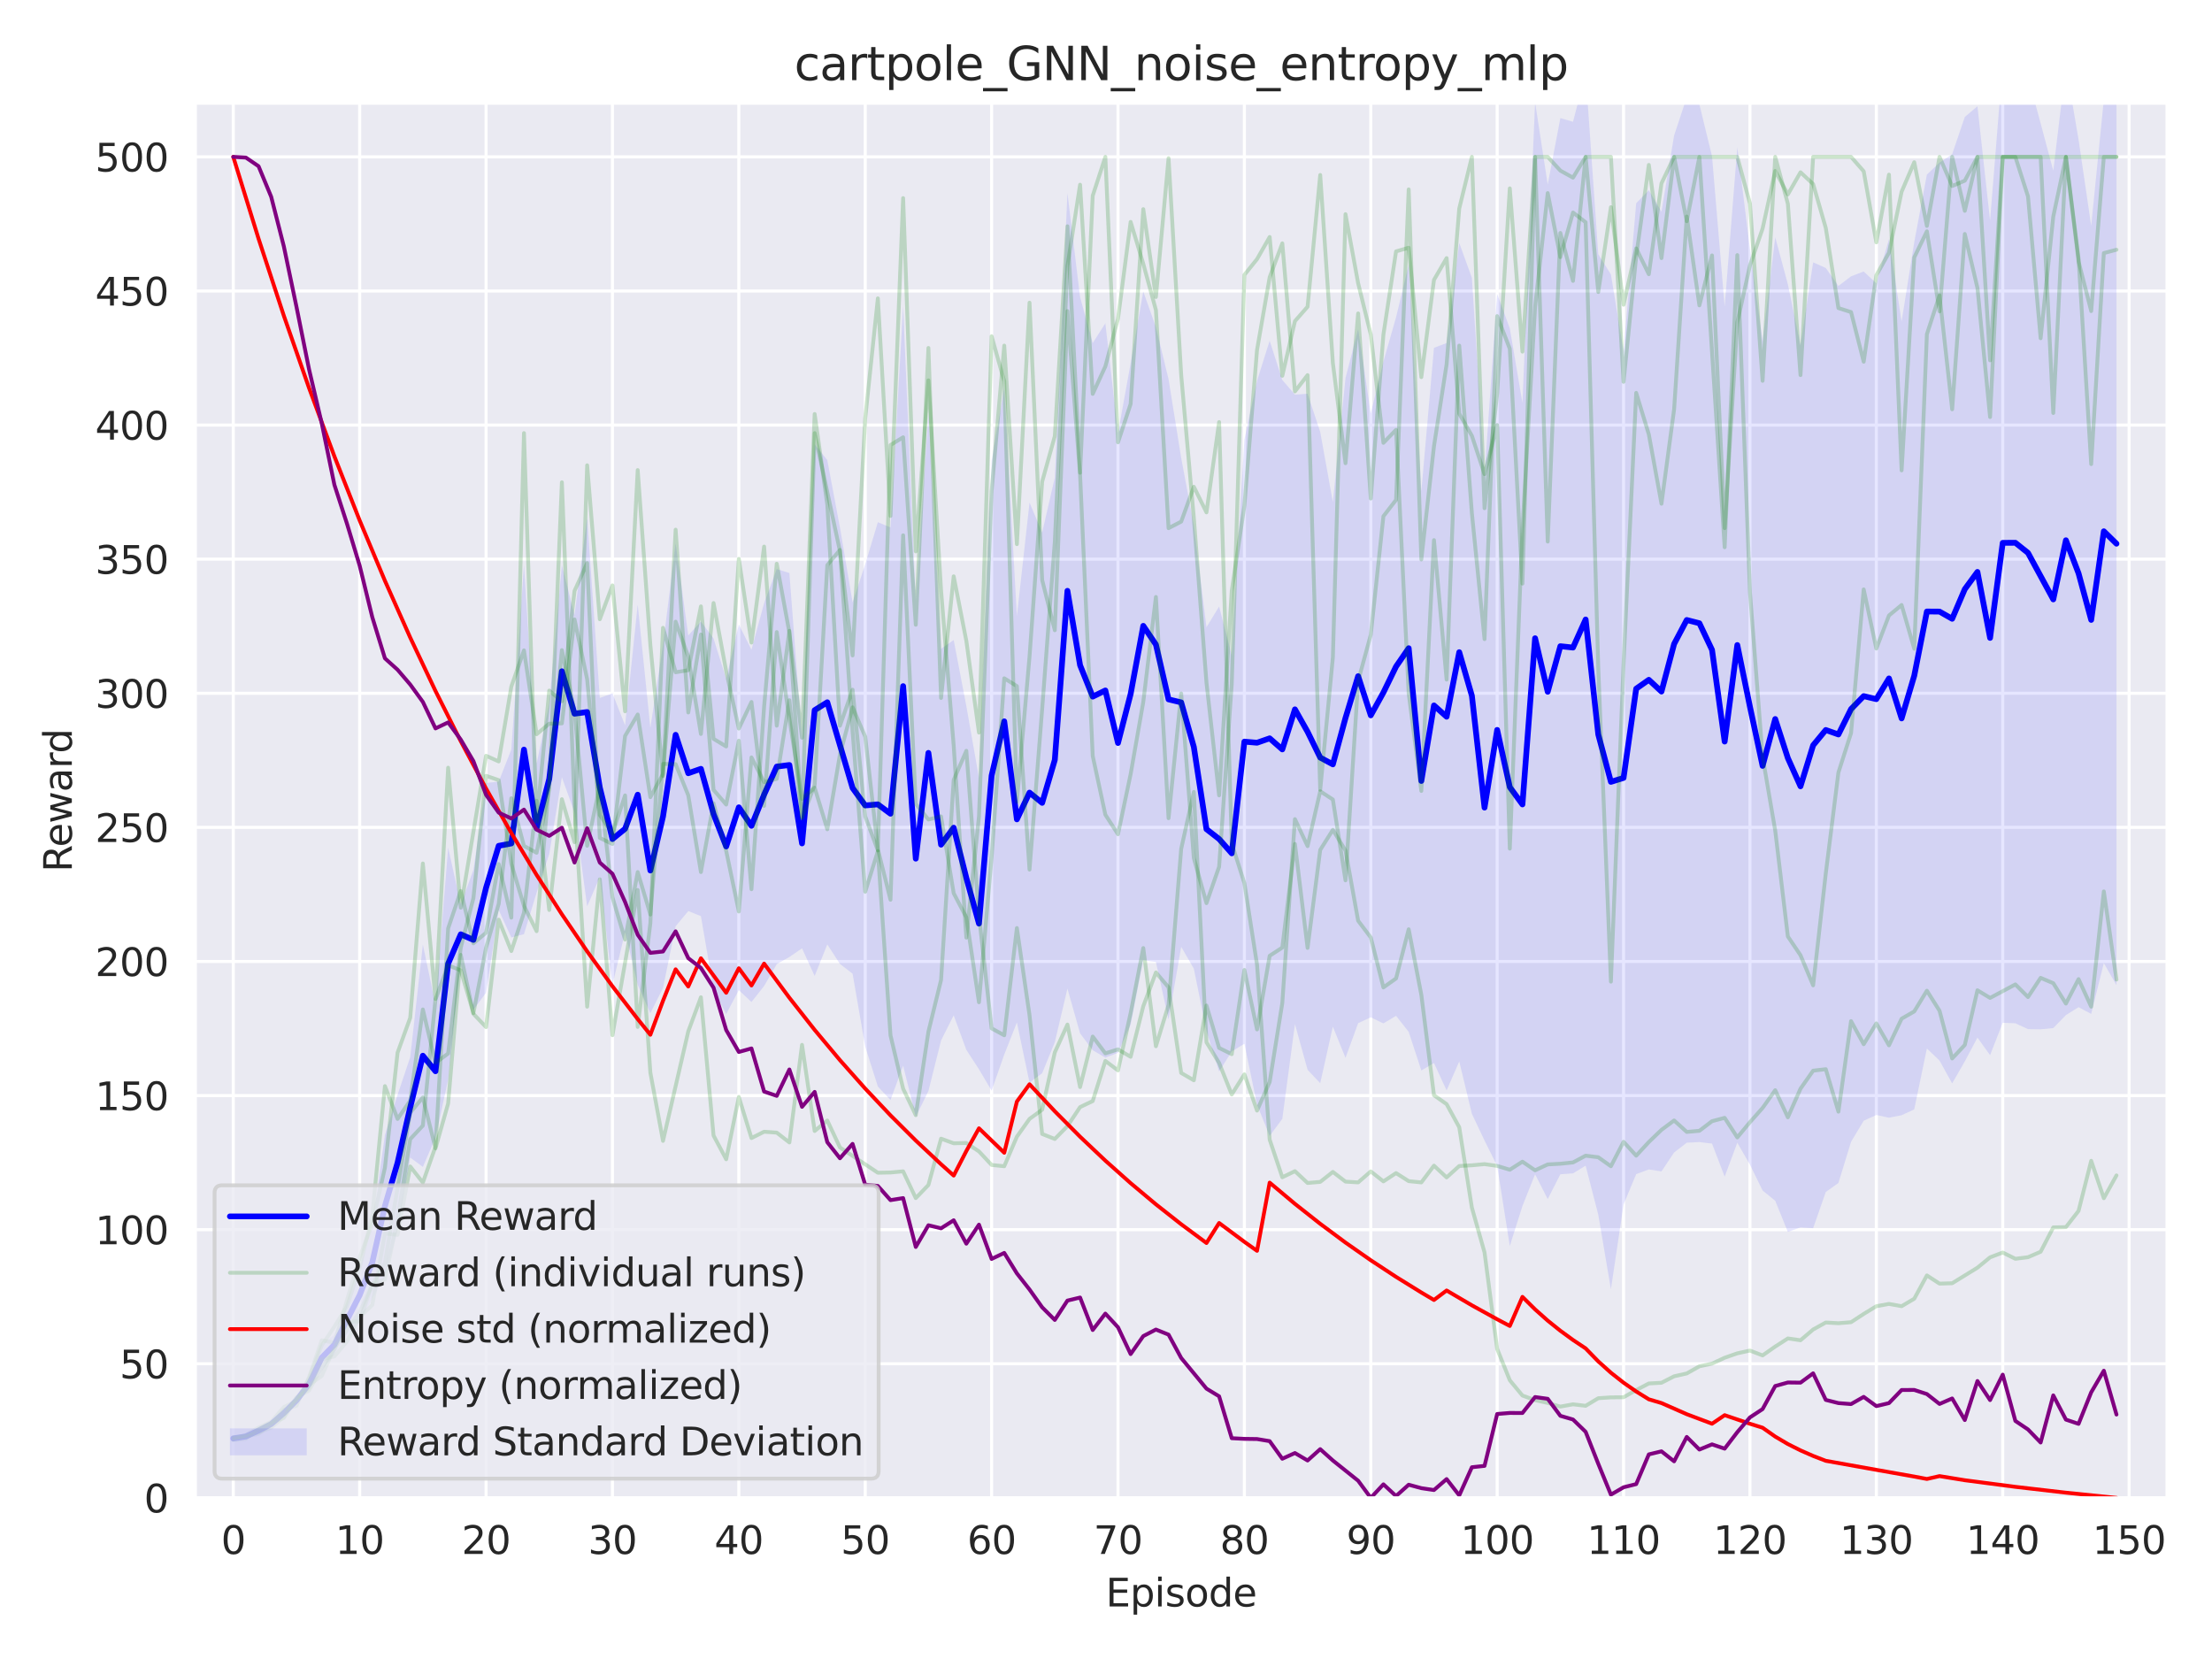 <?xml version="1.0" encoding="utf-8" standalone="no"?>
<!DOCTYPE svg PUBLIC "-//W3C//DTD SVG 1.1//EN"
  "http://www.w3.org/Graphics/SVG/1.1/DTD/svg11.dtd">
<svg xmlns:xlink="http://www.w3.org/1999/xlink" width="576pt" height="432pt" viewBox="0 0 576 432" xmlns="http://www.w3.org/2000/svg" version="1.1">
 <defs>
  <style type="text/css">*{stroke-linejoin: round; stroke-linecap: butt}</style>
 </defs>
 <g id="figure_1">
  <g id="patch_1">
   <path d="M 0 432 
L 576 432 
L 576 0 
L 0 0 
z
" style="fill: #ffffff"/>
  </g>
  <g id="axes_1">
   <g id="patch_2">
    <path d="M 50.87 390.04 
L 564.29 390.04 
L 564.29 26.88 
L 50.87 26.88 
z
" style="fill: #eaeaf2"/>
   </g>
   <g id="matplotlib.axis_1">
    <g id="xtick_1">
     <g id="line2d_1">
      <path d="M 60.743 390.04 
L 60.743 26.88 
" clip-path="url(#pd2367b8407)" style="fill: none; stroke: #ffffff; stroke-width: 0.8; stroke-linecap: round"/>
     </g>
     <g id="text_1">
      <!-- 0 -->
      <g style="fill: #262626" transform="translate(57.562 404.638) scale(0.1 -0.1)">
       <defs>
        <path id="DejaVuSans-30" d="M 2034 4250 
Q 1547 4250 1301 3770 
Q 1056 3291 1056 2328 
Q 1056 1369 1301 889 
Q 1547 409 2034 409 
Q 2525 409 2770 889 
Q 3016 1369 3016 2328 
Q 3016 3291 2770 3770 
Q 2525 4250 2034 4250 
z
M 2034 4750 
Q 2819 4750 3233 4129 
Q 3647 3509 3647 2328 
Q 3647 1150 3233 529 
Q 2819 -91 2034 -91 
Q 1250 -91 836 529 
Q 422 1150 422 2328 
Q 422 3509 836 4129 
Q 1250 4750 2034 4750 
z
" transform="scale(0.016)"/>
       </defs>
       <use xlink:href="#DejaVuSans-30"/>
      </g>
     </g>
    </g>
    <g id="xtick_2">
     <g id="line2d_2">
      <path d="M 93.655 390.04 
L 93.655 26.88 
" clip-path="url(#pd2367b8407)" style="fill: none; stroke: #ffffff; stroke-width: 0.8; stroke-linecap: round"/>
     </g>
     <g id="text_2">
      <!-- 10 -->
      <g style="fill: #262626" transform="translate(87.292 404.638) scale(0.1 -0.1)">
       <defs>
        <path id="DejaVuSans-31" d="M 794 531 
L 1825 531 
L 1825 4091 
L 703 3866 
L 703 4441 
L 1819 4666 
L 2450 4666 
L 2450 531 
L 3481 531 
L 3481 0 
L 794 0 
L 794 531 
z
" transform="scale(0.016)"/>
       </defs>
       <use xlink:href="#DejaVuSans-31"/>
       <use xlink:href="#DejaVuSans-30" transform="translate(63.623 0)"/>
      </g>
     </g>
    </g>
    <g id="xtick_3">
     <g id="line2d_3">
      <path d="M 126.566 390.04 
L 126.566 26.88 
" clip-path="url(#pd2367b8407)" style="fill: none; stroke: #ffffff; stroke-width: 0.8; stroke-linecap: round"/>
     </g>
     <g id="text_3">
      <!-- 20 -->
      <g style="fill: #262626" transform="translate(120.204 404.638) scale(0.1 -0.1)">
       <defs>
        <path id="DejaVuSans-32" d="M 1228 531 
L 3431 531 
L 3431 0 
L 469 0 
L 469 531 
Q 828 903 1448 1529 
Q 2069 2156 2228 2338 
Q 2531 2678 2651 2914 
Q 2772 3150 2772 3378 
Q 2772 3750 2511 3984 
Q 2250 4219 1831 4219 
Q 1534 4219 1204 4116 
Q 875 4013 500 3803 
L 500 4441 
Q 881 4594 1212 4672 
Q 1544 4750 1819 4750 
Q 2544 4750 2975 4387 
Q 3406 4025 3406 3419 
Q 3406 3131 3298 2873 
Q 3191 2616 2906 2266 
Q 2828 2175 2409 1742 
Q 1991 1309 1228 531 
z
" transform="scale(0.016)"/>
       </defs>
       <use xlink:href="#DejaVuSans-32"/>
       <use xlink:href="#DejaVuSans-30" transform="translate(63.623 0)"/>
      </g>
     </g>
    </g>
    <g id="xtick_4">
     <g id="line2d_4">
      <path d="M 159.478 390.04 
L 159.478 26.88 
" clip-path="url(#pd2367b8407)" style="fill: none; stroke: #ffffff; stroke-width: 0.8; stroke-linecap: round"/>
     </g>
     <g id="text_4">
      <!-- 30 -->
      <g style="fill: #262626" transform="translate(153.115 404.638) scale(0.1 -0.1)">
       <defs>
        <path id="DejaVuSans-33" d="M 2597 2516 
Q 3050 2419 3304 2112 
Q 3559 1806 3559 1356 
Q 3559 666 3084 287 
Q 2609 -91 1734 -91 
Q 1441 -91 1130 -33 
Q 819 25 488 141 
L 488 750 
Q 750 597 1062 519 
Q 1375 441 1716 441 
Q 2309 441 2620 675 
Q 2931 909 2931 1356 
Q 2931 1769 2642 2001 
Q 2353 2234 1838 2234 
L 1294 2234 
L 1294 2753 
L 1863 2753 
Q 2328 2753 2575 2939 
Q 2822 3125 2822 3475 
Q 2822 3834 2567 4026 
Q 2313 4219 1838 4219 
Q 1578 4219 1281 4162 
Q 984 4106 628 3988 
L 628 4550 
Q 988 4650 1302 4700 
Q 1616 4750 1894 4750 
Q 2613 4750 3031 4423 
Q 3450 4097 3450 3541 
Q 3450 3153 3228 2886 
Q 3006 2619 2597 2516 
z
" transform="scale(0.016)"/>
       </defs>
       <use xlink:href="#DejaVuSans-33"/>
       <use xlink:href="#DejaVuSans-30" transform="translate(63.623 0)"/>
      </g>
     </g>
    </g>
    <g id="xtick_5">
     <g id="line2d_5">
      <path d="M 192.39 390.04 
L 192.39 26.88 
" clip-path="url(#pd2367b8407)" style="fill: none; stroke: #ffffff; stroke-width: 0.8; stroke-linecap: round"/>
     </g>
     <g id="text_5">
      <!-- 40 -->
      <g style="fill: #262626" transform="translate(186.027 404.638) scale(0.1 -0.1)">
       <defs>
        <path id="DejaVuSans-34" d="M 2419 4116 
L 825 1625 
L 2419 1625 
L 2419 4116 
z
M 2253 4666 
L 3047 4666 
L 3047 1625 
L 3713 1625 
L 3713 1100 
L 3047 1100 
L 3047 0 
L 2419 0 
L 2419 1100 
L 313 1100 
L 313 1709 
L 2253 4666 
z
" transform="scale(0.016)"/>
       </defs>
       <use xlink:href="#DejaVuSans-34"/>
       <use xlink:href="#DejaVuSans-30" transform="translate(63.623 0)"/>
      </g>
     </g>
    </g>
    <g id="xtick_6">
     <g id="line2d_6">
      <path d="M 225.301 390.04 
L 225.301 26.88 
" clip-path="url(#pd2367b8407)" style="fill: none; stroke: #ffffff; stroke-width: 0.8; stroke-linecap: round"/>
     </g>
     <g id="text_6">
      <!-- 50 -->
      <g style="fill: #262626" transform="translate(218.939 404.638) scale(0.1 -0.1)">
       <defs>
        <path id="DejaVuSans-35" d="M 691 4666 
L 3169 4666 
L 3169 4134 
L 1269 4134 
L 1269 2991 
Q 1406 3038 1543 3061 
Q 1681 3084 1819 3084 
Q 2600 3084 3056 2656 
Q 3513 2228 3513 1497 
Q 3513 744 3044 326 
Q 2575 -91 1722 -91 
Q 1428 -91 1123 -41 
Q 819 9 494 109 
L 494 744 
Q 775 591 1075 516 
Q 1375 441 1709 441 
Q 2250 441 2565 725 
Q 2881 1009 2881 1497 
Q 2881 1984 2565 2268 
Q 2250 2553 1709 2553 
Q 1456 2553 1204 2497 
Q 953 2441 691 2322 
L 691 4666 
z
" transform="scale(0.016)"/>
       </defs>
       <use xlink:href="#DejaVuSans-35"/>
       <use xlink:href="#DejaVuSans-30" transform="translate(63.623 0)"/>
      </g>
     </g>
    </g>
    <g id="xtick_7">
     <g id="line2d_7">
      <path d="M 258.213 390.04 
L 258.213 26.88 
" clip-path="url(#pd2367b8407)" style="fill: none; stroke: #ffffff; stroke-width: 0.8; stroke-linecap: round"/>
     </g>
     <g id="text_7">
      <!-- 60 -->
      <g style="fill: #262626" transform="translate(251.85 404.638) scale(0.1 -0.1)">
       <defs>
        <path id="DejaVuSans-36" d="M 2113 2584 
Q 1688 2584 1439 2293 
Q 1191 2003 1191 1497 
Q 1191 994 1439 701 
Q 1688 409 2113 409 
Q 2538 409 2786 701 
Q 3034 994 3034 1497 
Q 3034 2003 2786 2293 
Q 2538 2584 2113 2584 
z
M 3366 4563 
L 3366 3988 
Q 3128 4100 2886 4159 
Q 2644 4219 2406 4219 
Q 1781 4219 1451 3797 
Q 1122 3375 1075 2522 
Q 1259 2794 1537 2939 
Q 1816 3084 2150 3084 
Q 2853 3084 3261 2657 
Q 3669 2231 3669 1497 
Q 3669 778 3244 343 
Q 2819 -91 2113 -91 
Q 1303 -91 875 529 
Q 447 1150 447 2328 
Q 447 3434 972 4092 
Q 1497 4750 2381 4750 
Q 2619 4750 2861 4703 
Q 3103 4656 3366 4563 
z
" transform="scale(0.016)"/>
       </defs>
       <use xlink:href="#DejaVuSans-36"/>
       <use xlink:href="#DejaVuSans-30" transform="translate(63.623 0)"/>
      </g>
     </g>
    </g>
    <g id="xtick_8">
     <g id="line2d_8">
      <path d="M 291.124 390.04 
L 291.124 26.88 
" clip-path="url(#pd2367b8407)" style="fill: none; stroke: #ffffff; stroke-width: 0.8; stroke-linecap: round"/>
     </g>
     <g id="text_8">
      <!-- 70 -->
      <g style="fill: #262626" transform="translate(284.762 404.638) scale(0.1 -0.1)">
       <defs>
        <path id="DejaVuSans-37" d="M 525 4666 
L 3525 4666 
L 3525 4397 
L 1831 0 
L 1172 0 
L 2766 4134 
L 525 4134 
L 525 4666 
z
" transform="scale(0.016)"/>
       </defs>
       <use xlink:href="#DejaVuSans-37"/>
       <use xlink:href="#DejaVuSans-30" transform="translate(63.623 0)"/>
      </g>
     </g>
    </g>
    <g id="xtick_9">
     <g id="line2d_9">
      <path d="M 324.036 390.04 
L 324.036 26.88 
" clip-path="url(#pd2367b8407)" style="fill: none; stroke: #ffffff; stroke-width: 0.8; stroke-linecap: round"/>
     </g>
     <g id="text_9">
      <!-- 80 -->
      <g style="fill: #262626" transform="translate(317.673 404.638) scale(0.1 -0.1)">
       <defs>
        <path id="DejaVuSans-38" d="M 2034 2216 
Q 1584 2216 1326 1975 
Q 1069 1734 1069 1313 
Q 1069 891 1326 650 
Q 1584 409 2034 409 
Q 2484 409 2743 651 
Q 3003 894 3003 1313 
Q 3003 1734 2745 1975 
Q 2488 2216 2034 2216 
z
M 1403 2484 
Q 997 2584 770 2862 
Q 544 3141 544 3541 
Q 544 4100 942 4425 
Q 1341 4750 2034 4750 
Q 2731 4750 3128 4425 
Q 3525 4100 3525 3541 
Q 3525 3141 3298 2862 
Q 3072 2584 2669 2484 
Q 3125 2378 3379 2068 
Q 3634 1759 3634 1313 
Q 3634 634 3220 271 
Q 2806 -91 2034 -91 
Q 1263 -91 848 271 
Q 434 634 434 1313 
Q 434 1759 690 2068 
Q 947 2378 1403 2484 
z
M 1172 3481 
Q 1172 3119 1398 2916 
Q 1625 2713 2034 2713 
Q 2441 2713 2670 2916 
Q 2900 3119 2900 3481 
Q 2900 3844 2670 4047 
Q 2441 4250 2034 4250 
Q 1625 4250 1398 4047 
Q 1172 3844 1172 3481 
z
" transform="scale(0.016)"/>
       </defs>
       <use xlink:href="#DejaVuSans-38"/>
       <use xlink:href="#DejaVuSans-30" transform="translate(63.623 0)"/>
      </g>
     </g>
    </g>
    <g id="xtick_10">
     <g id="line2d_10">
      <path d="M 356.947 390.04 
L 356.947 26.88 
" clip-path="url(#pd2367b8407)" style="fill: none; stroke: #ffffff; stroke-width: 0.8; stroke-linecap: round"/>
     </g>
     <g id="text_10">
      <!-- 90 -->
      <g style="fill: #262626" transform="translate(350.585 404.638) scale(0.1 -0.1)">
       <defs>
        <path id="DejaVuSans-39" d="M 703 97 
L 703 672 
Q 941 559 1184 500 
Q 1428 441 1663 441 
Q 2288 441 2617 861 
Q 2947 1281 2994 2138 
Q 2813 1869 2534 1725 
Q 2256 1581 1919 1581 
Q 1219 1581 811 2004 
Q 403 2428 403 3163 
Q 403 3881 828 4315 
Q 1253 4750 1959 4750 
Q 2769 4750 3195 4129 
Q 3622 3509 3622 2328 
Q 3622 1225 3098 567 
Q 2575 -91 1691 -91 
Q 1453 -91 1209 -44 
Q 966 3 703 97 
z
M 1959 2075 
Q 2384 2075 2632 2365 
Q 2881 2656 2881 3163 
Q 2881 3666 2632 3958 
Q 2384 4250 1959 4250 
Q 1534 4250 1286 3958 
Q 1038 3666 1038 3163 
Q 1038 2656 1286 2365 
Q 1534 2075 1959 2075 
z
" transform="scale(0.016)"/>
       </defs>
       <use xlink:href="#DejaVuSans-39"/>
       <use xlink:href="#DejaVuSans-30" transform="translate(63.623 0)"/>
      </g>
     </g>
    </g>
    <g id="xtick_11">
     <g id="line2d_11">
      <path d="M 389.859 390.04 
L 389.859 26.88 
" clip-path="url(#pd2367b8407)" style="fill: none; stroke: #ffffff; stroke-width: 0.8; stroke-linecap: round"/>
     </g>
     <g id="text_11">
      <!-- 100 -->
      <g style="fill: #262626" transform="translate(380.315 404.638) scale(0.1 -0.1)">
       <use xlink:href="#DejaVuSans-31"/>
       <use xlink:href="#DejaVuSans-30" transform="translate(63.623 0)"/>
       <use xlink:href="#DejaVuSans-30" transform="translate(127.246 0)"/>
      </g>
     </g>
    </g>
    <g id="xtick_12">
     <g id="line2d_12">
      <path d="M 422.77 390.04 
L 422.77 26.88 
" clip-path="url(#pd2367b8407)" style="fill: none; stroke: #ffffff; stroke-width: 0.8; stroke-linecap: round"/>
     </g>
     <g id="text_12">
      <!-- 110 -->
      <g style="fill: #262626" transform="translate(413.226 404.638) scale(0.1 -0.1)">
       <use xlink:href="#DejaVuSans-31"/>
       <use xlink:href="#DejaVuSans-31" transform="translate(63.623 0)"/>
       <use xlink:href="#DejaVuSans-30" transform="translate(127.246 0)"/>
      </g>
     </g>
    </g>
    <g id="xtick_13">
     <g id="line2d_13">
      <path d="M 455.682 390.04 
L 455.682 26.88 
" clip-path="url(#pd2367b8407)" style="fill: none; stroke: #ffffff; stroke-width: 0.8; stroke-linecap: round"/>
     </g>
     <g id="text_13">
      <!-- 120 -->
      <g style="fill: #262626" transform="translate(446.138 404.638) scale(0.1 -0.1)">
       <use xlink:href="#DejaVuSans-31"/>
       <use xlink:href="#DejaVuSans-32" transform="translate(63.623 0)"/>
       <use xlink:href="#DejaVuSans-30" transform="translate(127.246 0)"/>
      </g>
     </g>
    </g>
    <g id="xtick_14">
     <g id="line2d_14">
      <path d="M 488.593 390.04 
L 488.593 26.88 
" clip-path="url(#pd2367b8407)" style="fill: none; stroke: #ffffff; stroke-width: 0.8; stroke-linecap: round"/>
     </g>
     <g id="text_14">
      <!-- 130 -->
      <g style="fill: #262626" transform="translate(479.049 404.638) scale(0.1 -0.1)">
       <use xlink:href="#DejaVuSans-31"/>
       <use xlink:href="#DejaVuSans-33" transform="translate(63.623 0)"/>
       <use xlink:href="#DejaVuSans-30" transform="translate(127.246 0)"/>
      </g>
     </g>
    </g>
    <g id="xtick_15">
     <g id="line2d_15">
      <path d="M 521.505 390.04 
L 521.505 26.88 
" clip-path="url(#pd2367b8407)" style="fill: none; stroke: #ffffff; stroke-width: 0.8; stroke-linecap: round"/>
     </g>
     <g id="text_15">
      <!-- 140 -->
      <g style="fill: #262626" transform="translate(511.961 404.638) scale(0.1 -0.1)">
       <use xlink:href="#DejaVuSans-31"/>
       <use xlink:href="#DejaVuSans-34" transform="translate(63.623 0)"/>
       <use xlink:href="#DejaVuSans-30" transform="translate(127.246 0)"/>
      </g>
     </g>
    </g>
    <g id="xtick_16">
     <g id="line2d_16">
      <path d="M 554.416 390.04 
L 554.416 26.88 
" clip-path="url(#pd2367b8407)" style="fill: none; stroke: #ffffff; stroke-width: 0.8; stroke-linecap: round"/>
     </g>
     <g id="text_16">
      <!-- 150 -->
      <g style="fill: #262626" transform="translate(544.872 404.638) scale(0.1 -0.1)">
       <use xlink:href="#DejaVuSans-31"/>
       <use xlink:href="#DejaVuSans-35" transform="translate(63.623 0)"/>
       <use xlink:href="#DejaVuSans-30" transform="translate(127.246 0)"/>
      </g>
     </g>
    </g>
    <g id="text_17">
     <!-- Episode -->
     <g style="fill: #262626" transform="translate(287.942 418.317) scale(0.1 -0.1)">
      <defs>
       <path id="DejaVuSans-45" d="M 628 4666 
L 3578 4666 
L 3578 4134 
L 1259 4134 
L 1259 2753 
L 3481 2753 
L 3481 2222 
L 1259 2222 
L 1259 531 
L 3634 531 
L 3634 0 
L 628 0 
L 628 4666 
z
" transform="scale(0.016)"/>
       <path id="DejaVuSans-70" d="M 1159 525 
L 1159 -1331 
L 581 -1331 
L 581 3500 
L 1159 3500 
L 1159 2969 
Q 1341 3281 1617 3432 
Q 1894 3584 2278 3584 
Q 2916 3584 3314 3078 
Q 3713 2572 3713 1747 
Q 3713 922 3314 415 
Q 2916 -91 2278 -91 
Q 1894 -91 1617 61 
Q 1341 213 1159 525 
z
M 3116 1747 
Q 3116 2381 2855 2742 
Q 2594 3103 2138 3103 
Q 1681 3103 1420 2742 
Q 1159 2381 1159 1747 
Q 1159 1113 1420 752 
Q 1681 391 2138 391 
Q 2594 391 2855 752 
Q 3116 1113 3116 1747 
z
" transform="scale(0.016)"/>
       <path id="DejaVuSans-69" d="M 603 3500 
L 1178 3500 
L 1178 0 
L 603 0 
L 603 3500 
z
M 603 4863 
L 1178 4863 
L 1178 4134 
L 603 4134 
L 603 4863 
z
" transform="scale(0.016)"/>
       <path id="DejaVuSans-73" d="M 2834 3397 
L 2834 2853 
Q 2591 2978 2328 3040 
Q 2066 3103 1784 3103 
Q 1356 3103 1142 2972 
Q 928 2841 928 2578 
Q 928 2378 1081 2264 
Q 1234 2150 1697 2047 
L 1894 2003 
Q 2506 1872 2764 1633 
Q 3022 1394 3022 966 
Q 3022 478 2636 193 
Q 2250 -91 1575 -91 
Q 1294 -91 989 -36 
Q 684 19 347 128 
L 347 722 
Q 666 556 975 473 
Q 1284 391 1588 391 
Q 1994 391 2212 530 
Q 2431 669 2431 922 
Q 2431 1156 2273 1281 
Q 2116 1406 1581 1522 
L 1381 1569 
Q 847 1681 609 1914 
Q 372 2147 372 2553 
Q 372 3047 722 3315 
Q 1072 3584 1716 3584 
Q 2034 3584 2315 3537 
Q 2597 3491 2834 3397 
z
" transform="scale(0.016)"/>
       <path id="DejaVuSans-6f" d="M 1959 3097 
Q 1497 3097 1228 2736 
Q 959 2375 959 1747 
Q 959 1119 1226 758 
Q 1494 397 1959 397 
Q 2419 397 2687 759 
Q 2956 1122 2956 1747 
Q 2956 2369 2687 2733 
Q 2419 3097 1959 3097 
z
M 1959 3584 
Q 2709 3584 3137 3096 
Q 3566 2609 3566 1747 
Q 3566 888 3137 398 
Q 2709 -91 1959 -91 
Q 1206 -91 779 398 
Q 353 888 353 1747 
Q 353 2609 779 3096 
Q 1206 3584 1959 3584 
z
" transform="scale(0.016)"/>
       <path id="DejaVuSans-64" d="M 2906 2969 
L 2906 4863 
L 3481 4863 
L 3481 0 
L 2906 0 
L 2906 525 
Q 2725 213 2448 61 
Q 2172 -91 1784 -91 
Q 1150 -91 751 415 
Q 353 922 353 1747 
Q 353 2572 751 3078 
Q 1150 3584 1784 3584 
Q 2172 3584 2448 3432 
Q 2725 3281 2906 2969 
z
M 947 1747 
Q 947 1113 1208 752 
Q 1469 391 1925 391 
Q 2381 391 2643 752 
Q 2906 1113 2906 1747 
Q 2906 2381 2643 2742 
Q 2381 3103 1925 3103 
Q 1469 3103 1208 2742 
Q 947 2381 947 1747 
z
" transform="scale(0.016)"/>
       <path id="DejaVuSans-65" d="M 3597 1894 
L 3597 1613 
L 953 1613 
Q 991 1019 1311 708 
Q 1631 397 2203 397 
Q 2534 397 2845 478 
Q 3156 559 3463 722 
L 3463 178 
Q 3153 47 2828 -22 
Q 2503 -91 2169 -91 
Q 1331 -91 842 396 
Q 353 884 353 1716 
Q 353 2575 817 3079 
Q 1281 3584 2069 3584 
Q 2775 3584 3186 3129 
Q 3597 2675 3597 1894 
z
M 3022 2063 
Q 3016 2534 2758 2815 
Q 2500 3097 2075 3097 
Q 1594 3097 1305 2825 
Q 1016 2553 972 2059 
L 3022 2063 
z
" transform="scale(0.016)"/>
      </defs>
      <use xlink:href="#DejaVuSans-45"/>
      <use xlink:href="#DejaVuSans-70" transform="translate(63.184 0)"/>
      <use xlink:href="#DejaVuSans-69" transform="translate(126.66 0)"/>
      <use xlink:href="#DejaVuSans-73" transform="translate(154.443 0)"/>
      <use xlink:href="#DejaVuSans-6f" transform="translate(206.543 0)"/>
      <use xlink:href="#DejaVuSans-64" transform="translate(267.725 0)"/>
      <use xlink:href="#DejaVuSans-65" transform="translate(331.201 0)"/>
     </g>
    </g>
   </g>
   <g id="matplotlib.axis_2">
    <g id="ytick_1">
     <g id="line2d_17">
      <path d="M 50.87 390.04 
L 564.29 390.04 
" clip-path="url(#pd2367b8407)" style="fill: none; stroke: #ffffff; stroke-width: 0.8; stroke-linecap: round"/>
     </g>
     <g id="text_18">
      <!-- 0 -->
      <g style="fill: #262626" transform="translate(37.508 393.839) scale(0.1 -0.1)">
       <use xlink:href="#DejaVuSans-30"/>
      </g>
     </g>
    </g>
    <g id="ytick_2">
     <g id="line2d_18">
      <path d="M 50.87 355.121 
L 564.29 355.121 
" clip-path="url(#pd2367b8407)" style="fill: none; stroke: #ffffff; stroke-width: 0.8; stroke-linecap: round"/>
     </g>
     <g id="text_19">
      <!-- 50 -->
      <g style="fill: #262626" transform="translate(31.145 358.92) scale(0.1 -0.1)">
       <use xlink:href="#DejaVuSans-35"/>
       <use xlink:href="#DejaVuSans-30" transform="translate(63.623 0)"/>
      </g>
     </g>
    </g>
    <g id="ytick_3">
     <g id="line2d_19">
      <path d="M 50.87 320.202 
L 564.29 320.202 
" clip-path="url(#pd2367b8407)" style="fill: none; stroke: #ffffff; stroke-width: 0.8; stroke-linecap: round"/>
     </g>
     <g id="text_20">
      <!-- 100 -->
      <g style="fill: #262626" transform="translate(24.782 324.001) scale(0.1 -0.1)">
       <use xlink:href="#DejaVuSans-31"/>
       <use xlink:href="#DejaVuSans-30" transform="translate(63.623 0)"/>
       <use xlink:href="#DejaVuSans-30" transform="translate(127.246 0)"/>
      </g>
     </g>
    </g>
    <g id="ytick_4">
     <g id="line2d_20">
      <path d="M 50.87 285.282 
L 564.29 285.282 
" clip-path="url(#pd2367b8407)" style="fill: none; stroke: #ffffff; stroke-width: 0.8; stroke-linecap: round"/>
     </g>
     <g id="text_21">
      <!-- 150 -->
      <g style="fill: #262626" transform="translate(24.782 289.082) scale(0.1 -0.1)">
       <use xlink:href="#DejaVuSans-31"/>
       <use xlink:href="#DejaVuSans-35" transform="translate(63.623 0)"/>
       <use xlink:href="#DejaVuSans-30" transform="translate(127.246 0)"/>
      </g>
     </g>
    </g>
    <g id="ytick_5">
     <g id="line2d_21">
      <path d="M 50.87 250.363 
L 564.29 250.363 
" clip-path="url(#pd2367b8407)" style="fill: none; stroke: #ffffff; stroke-width: 0.8; stroke-linecap: round"/>
     </g>
     <g id="text_22">
      <!-- 200 -->
      <g style="fill: #262626" transform="translate(24.782 254.162) scale(0.1 -0.1)">
       <use xlink:href="#DejaVuSans-32"/>
       <use xlink:href="#DejaVuSans-30" transform="translate(63.623 0)"/>
       <use xlink:href="#DejaVuSans-30" transform="translate(127.246 0)"/>
      </g>
     </g>
    </g>
    <g id="ytick_6">
     <g id="line2d_22">
      <path d="M 50.87 215.444 
L 564.29 215.444 
" clip-path="url(#pd2367b8407)" style="fill: none; stroke: #ffffff; stroke-width: 0.8; stroke-linecap: round"/>
     </g>
     <g id="text_23">
      <!-- 250 -->
      <g style="fill: #262626" transform="translate(24.782 219.243) scale(0.1 -0.1)">
       <use xlink:href="#DejaVuSans-32"/>
       <use xlink:href="#DejaVuSans-35" transform="translate(63.623 0)"/>
       <use xlink:href="#DejaVuSans-30" transform="translate(127.246 0)"/>
      </g>
     </g>
    </g>
    <g id="ytick_7">
     <g id="line2d_23">
      <path d="M 50.87 180.525 
L 564.29 180.525 
" clip-path="url(#pd2367b8407)" style="fill: none; stroke: #ffffff; stroke-width: 0.8; stroke-linecap: round"/>
     </g>
     <g id="text_24">
      <!-- 300 -->
      <g style="fill: #262626" transform="translate(24.782 184.324) scale(0.1 -0.1)">
       <use xlink:href="#DejaVuSans-33"/>
       <use xlink:href="#DejaVuSans-30" transform="translate(63.623 0)"/>
       <use xlink:href="#DejaVuSans-30" transform="translate(127.246 0)"/>
      </g>
     </g>
    </g>
    <g id="ytick_8">
     <g id="line2d_24">
      <path d="M 50.87 145.605 
L 564.29 145.605 
" clip-path="url(#pd2367b8407)" style="fill: none; stroke: #ffffff; stroke-width: 0.8; stroke-linecap: round"/>
     </g>
     <g id="text_25">
      <!-- 350 -->
      <g style="fill: #262626" transform="translate(24.782 149.405) scale(0.1 -0.1)">
       <use xlink:href="#DejaVuSans-33"/>
       <use xlink:href="#DejaVuSans-35" transform="translate(63.623 0)"/>
       <use xlink:href="#DejaVuSans-30" transform="translate(127.246 0)"/>
      </g>
     </g>
    </g>
    <g id="ytick_9">
     <g id="line2d_25">
      <path d="M 50.87 110.686 
L 564.29 110.686 
" clip-path="url(#pd2367b8407)" style="fill: none; stroke: #ffffff; stroke-width: 0.8; stroke-linecap: round"/>
     </g>
     <g id="text_26">
      <!-- 400 -->
      <g style="fill: #262626" transform="translate(24.782 114.485) scale(0.1 -0.1)">
       <use xlink:href="#DejaVuSans-34"/>
       <use xlink:href="#DejaVuSans-30" transform="translate(63.623 0)"/>
       <use xlink:href="#DejaVuSans-30" transform="translate(127.246 0)"/>
      </g>
     </g>
    </g>
    <g id="ytick_10">
     <g id="line2d_26">
      <path d="M 50.87 75.767 
L 564.29 75.767 
" clip-path="url(#pd2367b8407)" style="fill: none; stroke: #ffffff; stroke-width: 0.8; stroke-linecap: round"/>
     </g>
     <g id="text_27">
      <!-- 450 -->
      <g style="fill: #262626" transform="translate(24.782 79.566) scale(0.1 -0.1)">
       <use xlink:href="#DejaVuSans-34"/>
       <use xlink:href="#DejaVuSans-35" transform="translate(63.623 0)"/>
       <use xlink:href="#DejaVuSans-30" transform="translate(127.246 0)"/>
      </g>
     </g>
    </g>
    <g id="ytick_11">
     <g id="line2d_27">
      <path d="M 50.87 40.848 
L 564.29 40.848 
" clip-path="url(#pd2367b8407)" style="fill: none; stroke: #ffffff; stroke-width: 0.8; stroke-linecap: round"/>
     </g>
     <g id="text_28">
      <!-- 500 -->
      <g style="fill: #262626" transform="translate(24.782 44.647) scale(0.1 -0.1)">
       <use xlink:href="#DejaVuSans-35"/>
       <use xlink:href="#DejaVuSans-30" transform="translate(63.623 0)"/>
       <use xlink:href="#DejaVuSans-30" transform="translate(127.246 0)"/>
      </g>
     </g>
    </g>
    <g id="text_29">
     <!-- Reward -->
     <g style="fill: #262626" transform="translate(18.703 227.081) rotate(-90) scale(0.1 -0.1)">
      <defs>
       <path id="DejaVuSans-52" d="M 2841 2188 
Q 3044 2119 3236 1894 
Q 3428 1669 3622 1275 
L 4263 0 
L 3584 0 
L 2988 1197 
Q 2756 1666 2539 1819 
Q 2322 1972 1947 1972 
L 1259 1972 
L 1259 0 
L 628 0 
L 628 4666 
L 2053 4666 
Q 2853 4666 3247 4331 
Q 3641 3997 3641 3322 
Q 3641 2881 3436 2590 
Q 3231 2300 2841 2188 
z
M 1259 4147 
L 1259 2491 
L 2053 2491 
Q 2509 2491 2742 2702 
Q 2975 2913 2975 3322 
Q 2975 3731 2742 3939 
Q 2509 4147 2053 4147 
L 1259 4147 
z
" transform="scale(0.016)"/>
       <path id="DejaVuSans-77" d="M 269 3500 
L 844 3500 
L 1563 769 
L 2278 3500 
L 2956 3500 
L 3675 769 
L 4391 3500 
L 4966 3500 
L 4050 0 
L 3372 0 
L 2619 2869 
L 1863 0 
L 1184 0 
L 269 3500 
z
" transform="scale(0.016)"/>
       <path id="DejaVuSans-61" d="M 2194 1759 
Q 1497 1759 1228 1600 
Q 959 1441 959 1056 
Q 959 750 1161 570 
Q 1363 391 1709 391 
Q 2188 391 2477 730 
Q 2766 1069 2766 1631 
L 2766 1759 
L 2194 1759 
z
M 3341 1997 
L 3341 0 
L 2766 0 
L 2766 531 
Q 2569 213 2275 61 
Q 1981 -91 1556 -91 
Q 1019 -91 701 211 
Q 384 513 384 1019 
Q 384 1609 779 1909 
Q 1175 2209 1959 2209 
L 2766 2209 
L 2766 2266 
Q 2766 2663 2505 2880 
Q 2244 3097 1772 3097 
Q 1472 3097 1187 3025 
Q 903 2953 641 2809 
L 641 3341 
Q 956 3463 1253 3523 
Q 1550 3584 1831 3584 
Q 2591 3584 2966 3190 
Q 3341 2797 3341 1997 
z
" transform="scale(0.016)"/>
       <path id="DejaVuSans-72" d="M 2631 2963 
Q 2534 3019 2420 3045 
Q 2306 3072 2169 3072 
Q 1681 3072 1420 2755 
Q 1159 2438 1159 1844 
L 1159 0 
L 581 0 
L 581 3500 
L 1159 3500 
L 1159 2956 
Q 1341 3275 1631 3429 
Q 1922 3584 2338 3584 
Q 2397 3584 2469 3576 
Q 2541 3569 2628 3553 
L 2631 2963 
z
" transform="scale(0.016)"/>
      </defs>
      <use xlink:href="#DejaVuSans-52"/>
      <use xlink:href="#DejaVuSans-65" transform="translate(64.982 0)"/>
      <use xlink:href="#DejaVuSans-77" transform="translate(126.506 0)"/>
      <use xlink:href="#DejaVuSans-61" transform="translate(208.293 0)"/>
      <use xlink:href="#DejaVuSans-72" transform="translate(269.572 0)"/>
      <use xlink:href="#DejaVuSans-64" transform="translate(308.936 0)"/>
     </g>
    </g>
   </g>
   <g id="FillBetweenPolyCollection_1">
    <path d="M 60.743 374.272 
L 60.743 374.873 
L 64.035 374.393 
L 67.326 373.104 
L 70.617 371.343 
L 73.908 369.039 
L 77.199 365.421 
L 80.49 361.718 
L 83.782 357.016 
L 87.073 352.765 
L 90.364 347.621 
L 93.655 344.272 
L 96.946 338.126 
L 100.237 332.528 
L 103.528 320.451 
L 106.82 301.422 
L 110.111 303.859 
L 113.402 296.259 
L 116.693 281.141 
L 119.984 251.096 
L 123.275 262.949 
L 126.566 258.5 
L 129.858 236.965 
L 133.149 244.109 
L 136.44 243.255 
L 139.731 232.445 
L 143.022 222.366 
L 146.313 202.389 
L 149.605 211.556 
L 152.896 236.016 
L 156.187 228.362 
L 159.478 256.453 
L 162.769 242.747 
L 166.06 256.453 
L 169.351 263.833 
L 172.643 257.273 
L 175.934 241.2 
L 179.225 237.237 
L 182.516 238.561 
L 185.807 257.72 
L 189.098 264.051 
L 192.39 257.836 
L 195.681 260.917 
L 198.972 256.756 
L 202.263 251.053 
L 205.554 249.202 
L 208.845 246.943 
L 212.136 254.138 
L 215.428 245.927 
L 218.719 251.011 
L 222.01 253.538 
L 225.301 272.53 
L 228.592 282.931 
L 231.883 286.444 
L 235.174 277.506 
L 238.466 290.807 
L 241.757 284.099 
L 245.048 270.944 
L 248.339 264.395 
L 251.63 273.377 
L 254.921 278.436 
L 258.213 283.997 
L 261.504 274.605 
L 264.795 266.252 
L 268.086 281.906 
L 271.377 279.462 
L 274.668 271.389 
L 277.959 257.439 
L 281.251 269.079 
L 284.542 273.477 
L 287.833 275.406 
L 291.124 274.146 
L 294.415 266.824 
L 297.706 250.04 
L 300.998 250.499 
L 304.289 265.488 
L 307.58 246.541 
L 310.871 252.235 
L 314.162 268.491 
L 317.453 279.018 
L 320.744 273.789 
L 324.036 271.788 
L 327.327 287.647 
L 330.618 295.794 
L 333.909 291.34 
L 337.2 266.667 
L 340.491 278.569 
L 343.782 282.061 
L 347.074 267.351 
L 350.365 275.463 
L 353.656 266.437 
L 356.947 264.901 
L 360.238 266.493 
L 363.529 264.518 
L 366.821 268.698 
L 370.112 278.754 
L 373.403 276.807 
L 376.694 283.938 
L 379.985 276.401 
L 383.276 290.037 
L 386.567 296.988 
L 389.859 303.602 
L 393.15 324.454 
L 396.441 314.04 
L 399.732 305.782 
L 403.023 312.225 
L 406.314 305.784 
L 409.606 305.539 
L 412.897 303.542 
L 416.188 316.308 
L 419.479 335.727 
L 422.77 313.648 
L 426.061 305.741 
L 429.352 304.516 
L 432.644 305.035 
L 435.935 300.104 
L 439.226 297.555 
L 442.517 297.39 
L 445.808 297.791 
L 449.099 306.397 
L 452.39 297.567 
L 455.682 303.269 
L 458.973 310.008 
L 462.264 312.679 
L 465.555 320.794 
L 468.846 319.621 
L 472.137 319.822 
L 475.429 310.393 
L 478.72 308.042 
L 482.011 297.326 
L 485.302 291.837 
L 488.593 290.341 
L 491.884 291.047 
L 495.175 290.407 
L 498.467 288.874 
L 501.758 273.021 
L 505.049 276.171 
L 508.34 282.117 
L 511.631 276.381 
L 514.922 270.19 
L 518.213 274.763 
L 521.505 266.322 
L 524.796 266.46 
L 528.087 267.984 
L 531.378 268.03 
L 534.669 267.709 
L 537.96 264.331 
L 541.252 262.266 
L 544.543 264.02 
L 547.834 250.784 
L 551.125 256.549 
L 551.125 26.602 
L 551.125 26.602 
L 547.834 25.906 
L 544.543 58.823 
L 541.252 36.335 
L 537.96 17.033 
L 534.669 44.454 
L 531.378 32.113 
L 528.087 19.955 
L 524.796 16.207 
L 521.505 16.391 
L 518.213 57.455 
L 514.922 27.667 
L 511.631 30.46 
L 508.34 40.144 
L 505.049 42.348 
L 501.758 45.451 
L 498.467 63.037 
L 495.175 83.733 
L 491.884 62.273 
L 488.593 73.773 
L 485.302 70.693 
L 482.011 71.949 
L 478.72 74.461 
L 475.429 69.784 
L 472.137 68.318 
L 468.846 89.888 
L 465.555 74.017 
L 462.264 61.785 
L 458.973 88.858 
L 455.682 64.808 
L 452.39 38.366 
L 449.099 79.813 
L 445.808 40.667 
L 442.517 27.195 
L 439.226 25.339 
L 435.935 35.269 
L 432.644 55.129 
L 429.352 49.527 
L 426.061 52.928 
L 422.77 91.492 
L 419.479 71.46 
L 416.188 66.202 
L 412.897 19.087 
L 409.606 31.71 
L 406.314 30.757 
L 403.023 48.049 
L 399.732 26.614 
L 396.441 104.901 
L 393.15 85.495 
L 389.859 76.529 
L 386.567 123.608 
L 383.276 72.322 
L 379.985 63.265 
L 376.694 89.321 
L 373.403 90.577 
L 370.112 127.965 
L 366.821 68.888 
L 363.529 82.61 
L 360.238 94.154 
L 356.947 107.653 
L 353.656 85.716 
L 350.365 98.454 
L 347.074 130.728 
L 343.782 112.476 
L 340.491 102.535 
L 337.2 102.762 
L 333.909 98.948 
L 330.618 88.726 
L 327.327 99.168 
L 324.036 114.454 
L 320.744 170.618 
L 317.453 157.934 
L 314.162 163.336 
L 310.871 136.78 
L 307.58 119.266 
L 304.289 98.74 
L 300.998 85.182 
L 297.706 75.902 
L 294.415 94.592 
L 291.124 112.812 
L 287.833 84.179 
L 284.542 89.327 
L 281.251 77.381 
L 277.959 50.265 
L 274.668 124.376 
L 271.377 138.666 
L 268.086 130.882 
L 264.795 160.462 
L 261.504 101.065 
L 258.213 119.955 
L 254.921 202.564 
L 251.63 183.85 
L 248.339 166.661 
L 245.048 168.95 
L 241.757 108.009 
L 238.466 156.375 
L 235.174 79.833 
L 231.883 137.339 
L 228.592 135.982 
L 225.301 146.942 
L 222.01 156.845 
L 218.719 137.372 
L 215.428 119.808 
L 212.136 115.72 
L 208.845 192.301 
L 205.554 149.208 
L 202.263 148.187 
L 198.972 157.07 
L 195.681 169.186 
L 192.39 162.614 
L 189.098 176.789 
L 185.807 166.256 
L 182.516 161.848 
L 179.225 165.46 
L 175.934 141.49 
L 172.643 167.964 
L 169.351 189.525 
L 166.06 157.42 
L 162.769 188.886 
L 159.478 180.527 
L 156.187 181.755 
L 152.896 134.804 
L 149.605 160.134 
L 146.313 147.199 
L 143.022 183.291 
L 139.731 198.826 
L 136.44 147.133 
L 133.149 195.166 
L 129.858 203.541 
L 126.566 203.88 
L 123.275 226.535 
L 119.984 235.492 
L 116.693 220.729 
L 113.402 261.641 
L 110.111 245.951 
L 106.82 275.277 
L 103.528 285.083 
L 100.237 295.526 
L 96.946 319.323 
L 93.655 330.222 
L 90.364 339.767 
L 87.073 347.541 
L 83.782 350.079 
L 80.49 358.917 
L 77.199 363.916 
L 73.908 366.883 
L 70.617 370.292 
L 67.326 371.923 
L 64.035 373.696 
L 60.743 374.272 
z
" clip-path="url(#pd2367b8407)" style="fill: #0000ff; fill-opacity: 0.1"/>
   </g>
   <g id="line2d_28">
    <path d="M 60.743 374.573 
L 64.035 374.044 
L 67.326 372.513 
L 70.617 370.818 
L 73.908 367.961 
L 77.199 364.668 
L 80.49 360.318 
L 83.782 353.548 
L 87.073 350.153 
L 93.655 337.247 
L 96.946 328.724 
L 100.237 314.027 
L 103.528 302.767 
L 106.82 288.349 
L 110.111 274.905 
L 113.402 278.95 
L 116.693 250.935 
L 119.984 243.294 
L 123.275 244.742 
L 126.566 231.19 
L 129.858 220.253 
L 133.149 219.638 
L 136.44 195.194 
L 139.731 215.636 
L 143.022 202.829 
L 146.313 174.794 
L 149.605 185.845 
L 152.896 185.41 
L 156.187 205.058 
L 159.478 218.49 
L 162.769 215.817 
L 166.06 206.937 
L 169.351 226.679 
L 172.643 212.618 
L 175.934 191.345 
L 179.225 201.348 
L 182.516 200.205 
L 185.807 211.988 
L 189.098 220.42 
L 192.39 210.225 
L 195.681 215.051 
L 198.972 206.913 
L 202.263 199.62 
L 205.554 199.205 
L 208.845 219.622 
L 212.136 184.929 
L 215.428 182.868 
L 222.01 205.192 
L 225.301 209.736 
L 228.592 209.456 
L 231.883 211.891 
L 235.174 178.67 
L 238.466 223.591 
L 241.757 196.054 
L 245.048 219.947 
L 248.339 215.528 
L 251.63 228.613 
L 254.921 240.5 
L 258.213 201.976 
L 261.504 187.835 
L 264.795 213.357 
L 268.086 206.394 
L 271.377 209.064 
L 274.668 197.882 
L 277.959 153.852 
L 281.251 173.23 
L 284.542 181.402 
L 287.833 179.793 
L 291.124 193.479 
L 294.415 180.708 
L 297.706 162.971 
L 300.998 167.84 
L 304.289 182.114 
L 307.58 182.903 
L 310.871 194.507 
L 314.162 215.914 
L 317.453 218.476 
L 320.744 222.203 
L 324.036 193.121 
L 327.327 193.407 
L 330.618 192.26 
L 333.909 195.144 
L 337.2 184.715 
L 340.491 190.552 
L 343.782 197.269 
L 347.074 199.039 
L 350.365 186.959 
L 353.656 176.076 
L 356.947 186.277 
L 360.238 180.323 
L 363.529 173.564 
L 366.821 168.793 
L 370.112 203.36 
L 373.403 183.692 
L 376.694 186.63 
L 379.985 169.833 
L 383.276 181.18 
L 386.567 210.298 
L 389.859 190.066 
L 393.15 204.975 
L 396.441 209.47 
L 399.732 166.198 
L 403.023 180.137 
L 406.314 168.27 
L 409.606 168.625 
L 412.897 161.314 
L 416.188 191.255 
L 419.479 203.594 
L 422.77 202.57 
L 426.061 179.334 
L 429.352 177.021 
L 432.644 180.082 
L 435.935 167.686 
L 439.226 161.447 
L 442.517 162.292 
L 445.808 169.229 
L 449.099 193.105 
L 452.39 167.967 
L 455.682 184.038 
L 458.973 199.433 
L 462.264 187.232 
L 465.555 197.406 
L 468.846 204.754 
L 472.137 194.07 
L 475.429 190.088 
L 478.72 191.252 
L 482.011 184.638 
L 485.302 181.265 
L 488.593 182.057 
L 491.884 176.66 
L 495.175 187.07 
L 498.467 175.955 
L 501.758 159.236 
L 505.049 159.259 
L 508.34 161.131 
L 511.631 153.42 
L 514.922 148.928 
L 518.213 166.109 
L 521.505 141.356 
L 524.796 141.334 
L 528.087 143.969 
L 534.669 156.082 
L 537.96 140.682 
L 541.252 149.3 
L 544.543 161.422 
L 547.834 138.345 
L 551.125 141.576 
L 551.125 141.576 
" clip-path="url(#pd2367b8407)" style="fill: none; stroke: #0000ff; stroke-width: 1.5; stroke-linecap: round"/>
   </g>
   <g id="line2d_29">
    <path d="M 60.743 374.512 
L 64.035 374.077 
L 67.326 373.365 
L 70.617 370.976 
L 73.908 367.139 
L 77.199 366.046 
L 80.49 358.54 
L 83.782 349.013 
L 87.073 349.638 
L 93.655 327.376 
L 96.946 318.679 
L 100.237 304.069 
L 103.528 274.108 
L 106.82 265.029 
L 110.111 224.849 
L 113.402 260.14 
L 116.693 199.905 
L 119.984 236.352 
L 126.566 196.802 
L 129.858 198.275 
L 133.149 178.779 
L 136.44 169.35 
L 139.731 191.191 
L 143.022 188.44 
L 146.313 188.368 
L 149.605 161.287 
L 152.896 176.893 
L 156.187 212.231 
L 159.478 217.027 
L 162.769 207.121 
L 166.06 267.404 
L 169.351 240.411 
L 172.643 163.484 
L 175.934 175.054 
L 179.225 174.519 
L 182.516 157.897 
L 185.807 192.397 
L 189.098 194.376 
L 192.39 145.528 
L 195.681 167.325 
L 198.972 142.323 
L 202.263 188.963 
L 205.554 164.271 
L 208.845 212.8 
L 212.136 112.781 
L 218.719 143.51 
L 222.01 170.677 
L 225.301 108.94 
L 228.592 77.687 
L 231.883 134.354 
L 235.174 51.585 
L 238.466 143.58 
L 241.757 99.046 
L 245.048 153.707 
L 248.339 194.17 
L 251.63 244.16 
L 254.921 212.6 
L 258.213 127.913 
L 261.504 89.997 
L 264.795 141.694 
L 268.086 78.822 
L 271.377 151.037 
L 274.668 164.113 
L 277.959 81.005 
L 281.251 123.606 
L 284.542 196.841 
L 287.833 212.151 
L 291.124 217.24 
L 294.415 201.584 
L 297.706 182.794 
L 300.998 155.453 
L 304.289 213.058 
L 307.58 180.588 
L 310.871 223.448 
L 314.162 235.173 
L 317.453 225.701 
L 320.744 178.08 
L 324.036 71.577 
L 327.327 67.474 
L 330.618 61.712 
L 333.909 97.853 
L 337.2 83.624 
L 340.491 79.87 
L 343.782 45.562 
L 347.074 94.536 
L 350.365 120.619 
L 353.656 81.616 
L 356.947 129.822 
L 360.238 87.116 
L 363.529 65.466 
L 366.821 64.505 
L 370.112 98.203 
L 373.403 72.886 
L 376.694 67.212 
L 379.985 107.718 
L 383.276 113.48 
L 386.567 123.467 
L 389.859 110.686 
L 393.15 220.981 
L 396.441 137.923 
L 399.732 79.957 
L 403.023 50.276 
L 406.314 66.95 
L 409.606 55.339 
L 412.897 57.871 
L 416.188 173.96 
L 419.479 255.619 
L 422.77 172.906 
L 426.061 102.306 
L 429.352 113.13 
L 432.644 131.172 
L 435.935 106.583 
L 439.226 56.387 
L 442.517 79.521 
L 445.808 66.513 
L 449.099 137.535 
L 452.39 83.973 
L 455.682 69.132 
L 458.973 59.529 
L 462.264 44.514 
L 465.555 50.625 
L 468.846 44.863 
L 472.137 47.919 
L 475.429 59.355 
L 478.72 80.219 
L 482.011 81.267 
L 485.302 94.187 
L 488.593 71.664 
L 491.884 65.815 
L 495.175 49.927 
L 498.467 42.244 
L 501.758 58.831 
L 505.049 40.848 
L 508.34 48.443 
L 511.631 47.046 
L 514.922 40.848 
L 518.213 93.838 
L 521.505 40.848 
L 524.796 40.848 
L 528.087 51.149 
L 531.378 88.076 
L 534.669 56.387 
L 537.96 40.848 
L 541.252 68.085 
L 544.543 81.005 
L 547.834 40.848 
L 551.125 40.848 
L 551.125 40.848 
" clip-path="url(#pd2367b8407)" style="fill: none; stroke: #008000; stroke-opacity: 0.2; stroke-linecap: round"/>
   </g>
   <g id="line2d_30">
    <path d="M 60.743 375.05 
L 64.035 374.672 
L 67.326 372.148 
L 70.617 370.475 
L 73.908 369.27 
L 77.199 364.28 
L 80.49 361.472 
L 83.782 353.96 
L 87.073 353.217 
L 90.364 349.294 
L 93.655 342.983 
L 96.946 339.823 
L 100.237 321.197 
L 103.528 321.561 
L 106.82 303.743 
L 110.111 307.946 
L 113.402 298.577 
L 116.693 241.75 
L 119.984 232.019 
L 123.275 245.639 
L 126.566 242.886 
L 129.858 225.003 
L 133.149 238.956 
L 136.44 112.781 
L 139.731 213.947 
L 143.022 179.826 
L 146.313 182.62 
L 149.605 153.859 
L 152.896 146.621 
L 156.187 218.191 
L 159.478 219.774 
L 162.769 191.645 
L 166.06 186.053 
L 169.351 207.587 
L 172.643 201.534 
L 175.934 161.878 
L 179.225 171.027 
L 182.516 191.127 
L 185.807 157.033 
L 189.098 174.763 
L 192.39 189.72 
L 195.681 182.794 
L 198.972 209.857 
L 202.263 164.589 
L 205.554 187.217 
L 208.845 208.011 
L 212.136 205.118 
L 215.428 215.943 
L 218.719 196.48 
L 222.01 184.191 
L 225.301 191.815 
L 228.592 221.131 
L 231.883 234.3 
L 235.174 139.39 
L 238.466 209.32 
L 241.757 213.399 
L 245.048 212.597 
L 248.339 232.598 
L 251.63 238.883 
L 254.921 260.979 
L 258.213 223.266 
L 261.504 176.625 
L 264.795 178.662 
L 268.086 226.443 
L 271.377 184.599 
L 274.668 141.105 
L 277.959 69.307 
L 281.251 48.093 
L 284.542 102.567 
L 287.833 95.409 
L 291.124 82.984 
L 294.415 57.784 
L 297.706 68.696 
L 300.998 80.743 
L 304.289 137.535 
L 307.58 135.828 
L 310.871 126.749 
L 314.162 133.422 
L 317.453 109.91 
L 320.744 219.584 
L 324.036 229.987 
L 327.327 251.172 
L 330.618 296.756 
L 333.909 306.561 
L 337.2 304.968 
L 340.491 308.045 
L 343.782 307.762 
L 347.074 305.164 
L 350.365 307.694 
L 353.656 307.893 
L 356.947 305.033 
L 360.238 307.631 
L 363.529 305.47 
L 366.821 307.567 
L 370.112 307.898 
L 373.403 303.533 
L 376.694 306.594 
L 379.985 303.621 
L 383.276 303.44 
L 386.567 303.135 
L 389.859 303.598 
L 393.15 304.597 
L 396.441 302.494 
L 399.732 304.747 
L 403.023 303.215 
L 406.314 303.035 
L 409.606 302.697 
L 412.897 300.936 
L 416.188 301.345 
L 419.479 303.688 
L 422.77 297.329 
L 426.061 300.936 
L 429.352 297.379 
L 432.644 294.212 
L 435.935 291.767 
L 439.226 294.749 
L 442.517 294.461 
L 445.808 291.956 
L 449.099 291.084 
L 452.39 296.182 
L 455.682 292.214 
L 458.973 288.506 
L 462.264 283.886 
L 465.555 290.947 
L 468.846 283.494 
L 472.137 278.801 
L 475.429 278.415 
L 478.72 289.473 
L 482.011 265.894 
L 485.302 271.913 
L 488.593 266.489 
L 491.884 272.203 
L 495.175 265.262 
L 498.467 263.375 
L 501.758 257.975 
L 505.049 263.2 
L 508.34 275.626 
L 511.631 272.108 
L 514.922 257.862 
L 518.213 259.861 
L 524.796 256.338 
L 528.087 259.626 
L 531.378 254.631 
L 534.669 256.02 
L 537.96 261.328 
L 541.252 254.958 
L 544.543 262.136 
L 547.834 232.118 
L 551.125 255.077 
L 551.125 255.077 
" clip-path="url(#pd2367b8407)" style="fill: none; stroke: #008000; stroke-opacity: 0.2; stroke-linecap: round"/>
   </g>
   <g id="line2d_31">
    <path d="M 60.743 374.181 
L 64.035 373.956 
L 70.617 370.655 
L 73.908 368.049 
L 80.49 360.586 
L 83.782 358.313 
L 87.073 350.989 
L 93.655 341.668 
L 96.946 334.518 
L 100.237 328.842 
L 106.82 289.752 
L 110.111 285.766 
L 113.402 299.033 
L 116.693 287.351 
L 119.984 248.656 
L 123.275 263.998 
L 126.566 267.455 
L 129.858 239.476 
L 133.149 247.652 
L 136.44 237.669 
L 139.731 208.51 
L 143.022 236.963 
L 146.313 208.111 
L 149.605 219.312 
L 152.896 121.162 
L 156.187 161.249 
L 159.478 152.434 
L 162.769 185.223 
L 166.06 122.403 
L 169.351 167.954 
L 172.643 202.075 
L 175.934 137.923 
L 179.225 185.53 
L 182.516 165.23 
L 185.807 205.666 
L 189.098 209.508 
L 192.39 192.863 
L 195.681 231.557 
L 198.972 184.017 
L 202.263 146.793 
L 205.554 164.716 
L 208.845 192.106 
L 212.136 107.805 
L 215.428 131.405 
L 218.719 188.975 
L 222.01 179.593 
L 225.301 212.597 
L 228.592 221.45 
L 231.883 115.885 
L 235.174 113.868 
L 238.466 162.684 
L 241.757 90.608 
L 245.048 181.747 
L 248.339 150.075 
L 251.63 166.874 
L 254.921 190.768 
L 258.213 87.562 
L 261.504 99.279 
L 264.795 208.782 
L 268.086 170.98 
L 271.377 125.43 
L 274.668 113.567 
L 277.959 58.918 
L 281.251 123.102 
L 284.542 50.974 
L 287.833 40.848 
L 291.124 115.187 
L 294.415 105.186 
L 297.706 54.466 
L 300.998 77.338 
L 304.289 41.197 
L 307.58 97.679 
L 310.871 134.819 
L 314.162 177.731 
L 317.453 207.11 
L 320.744 153.846 
L 324.036 131.715 
L 327.327 91.131 
L 330.618 72.188 
L 333.909 63.371 
L 337.2 101.918 
L 340.491 97.679 
L 343.782 205.666 
L 347.074 171.213 
L 350.365 55.776 
L 353.656 73.759 
L 356.947 87.116 
L 360.238 115.313 
L 363.529 111.928 
L 366.821 180.594 
L 370.112 205.957 
L 373.403 140.647 
L 376.694 176.974 
L 379.985 89.997 
L 383.276 133.655 
L 386.567 166.43 
L 389.859 82.314 
L 393.15 90.821 
L 396.441 151.968 
L 399.732 40.848 
L 403.023 40.848 
L 406.314 44.427 
L 409.606 46.26 
L 412.897 40.848 
L 419.479 40.848 
L 422.77 99.425 
L 426.061 66.775 
L 429.352 42.943 
L 432.644 67.212 
L 435.935 40.848 
L 439.226 57.609 
L 442.517 40.848 
L 449.099 142.501 
L 452.39 66.426 
L 455.682 154.176 
L 458.973 197.017 
L 462.264 216.273 
L 465.555 243.859 
L 468.846 248.734 
L 472.137 256.582 
L 475.429 227.447 
L 478.72 201.154 
L 482.011 190.884 
L 485.302 153.478 
L 488.593 168.885 
L 491.884 160.271 
L 495.175 157.541 
L 498.467 168.931 
L 501.758 87.028 
L 505.049 76.902 
L 508.34 106.583 
L 511.631 60.926 
L 514.922 74.981 
L 518.213 108.591 
L 521.505 40.848 
L 531.378 40.848 
L 534.669 107.543 
L 537.96 40.848 
L 541.252 67.299 
L 544.543 120.852 
L 547.834 65.902 
L 551.125 65.029 
L 551.125 65.029 
" clip-path="url(#pd2367b8407)" style="fill: none; stroke: #008000; stroke-opacity: 0.2; stroke-linecap: round"/>
   </g>
   <g id="line2d_32">
    <path d="M 60.743 374.377 
L 64.035 373.902 
L 67.326 373.015 
L 70.617 371.75 
L 73.908 368.948 
L 77.199 363.837 
L 80.49 362.105 
L 83.782 356.099 
L 87.073 351.462 
L 90.364 344.249 
L 93.655 344.063 
L 96.946 334.269 
L 100.237 333.203 
L 103.528 317.471 
L 106.82 296.631 
L 110.111 293.104 
L 113.402 260.214 
L 116.693 251.341 
L 119.984 252.691 
L 123.275 263.816 
L 126.566 246.794 
L 129.858 235.368 
L 133.149 207.861 
L 136.44 220.286 
L 139.731 222.055 
L 143.022 205.452 
L 146.313 125.585 
L 149.605 209.481 
L 152.896 262.136 
L 156.187 228.975 
L 159.478 269.569 
L 166.06 231.739 
L 169.351 279.3 
L 172.643 297.083 
L 179.225 268.558 
L 182.516 259.687 
L 185.807 295.686 
L 189.098 301.875 
L 192.39 285.658 
L 195.681 296.353 
L 198.972 294.698 
L 202.263 294.935 
L 205.554 297.492 
L 208.845 272.076 
L 212.136 294.511 
L 215.428 291.775 
L 218.719 298.792 
L 228.592 305.378 
L 231.883 305.317 
L 235.174 305.012 
L 238.466 311.985 
L 241.757 308.569 
L 245.048 296.506 
L 248.339 297.709 
L 251.63 297.636 
L 254.921 299.828 
L 258.213 303.35 
L 261.504 303.688 
L 264.795 295.991 
L 268.086 291.361 
L 271.377 288.97 
L 274.668 274.042 
L 277.959 266.792 
L 281.251 283.066 
L 284.542 269.918 
L 287.833 274.29 
L 291.124 273.251 
L 294.415 275.187 
L 297.706 262.026 
L 300.998 253.23 
L 304.289 257.102 
L 307.58 279.392 
L 310.871 281.305 
L 314.162 261.837 
L 317.453 272.878 
L 320.744 274.503 
L 324.036 252.569 
L 327.327 268.067 
L 330.618 248.884 
L 333.909 246.748 
L 337.2 219.765 
L 340.491 246.832 
L 343.782 221.31 
L 347.074 216.092 
L 350.365 221.467 
L 353.656 239.764 
L 356.947 244.116 
L 360.238 257.126 
L 363.529 254.786 
L 366.821 241.982 
L 370.112 259.058 
L 373.403 285.199 
L 376.694 287.512 
L 379.985 293.538 
L 383.276 314.475 
L 386.567 326.121 
L 389.859 351.25 
L 393.15 359.421 
L 396.441 363.399 
L 399.732 364.591 
L 403.023 365.32 
L 406.314 366.277 
L 409.606 365.678 
L 412.897 366.068 
L 416.188 364.093 
L 419.479 363.871 
L 422.77 363.844 
L 426.061 361.975 
L 429.352 360.252 
L 432.644 360.07 
L 435.935 358.385 
L 439.226 357.643 
L 442.517 355.784 
L 445.808 355.085 
L 449.099 353.556 
L 452.39 352.404 
L 455.682 351.687 
L 458.973 352.95 
L 462.264 350.641 
L 465.555 348.528 
L 468.846 349.002 
L 472.137 346.199 
L 475.429 344.377 
L 478.72 344.565 
L 482.011 344.296 
L 485.302 342.146 
L 488.593 340.137 
L 491.884 339.536 
L 495.175 340.131 
L 498.467 338.188 
L 501.758 332.118 
L 505.049 334.255 
L 508.34 334.155 
L 514.922 330.103 
L 518.213 327.408 
L 521.505 326.154 
L 524.796 327.786 
L 528.087 327.376 
L 531.378 325.955 
L 534.669 319.611 
L 537.96 319.539 
L 541.252 315.313 
L 544.543 302.269 
L 547.834 312.011 
L 551.125 306.076 
L 551.125 306.076 
" clip-path="url(#pd2367b8407)" style="fill: none; stroke: #008000; stroke-opacity: 0.2; stroke-linecap: round"/>
   </g>
   <g id="line2d_33">
    <path d="M 60.743 374.743 
L 64.035 373.615 
L 67.326 371.751 
L 70.617 370.232 
L 73.908 366.4 
L 77.199 364.787 
L 80.49 358.886 
L 83.782 350.354 
L 87.073 345.458 
L 90.364 340.118 
L 93.655 330.146 
L 96.946 316.332 
L 100.237 282.824 
L 103.528 291.372 
L 106.82 286.592 
L 110.111 262.86 
L 113.402 276.785 
L 116.693 274.33 
L 119.984 246.755 
L 123.275 233.864 
L 126.566 202.013 
L 129.858 203.142 
L 133.149 224.942 
L 136.44 235.883 
L 139.731 242.475 
L 143.022 203.464 
L 146.313 169.287 
L 149.605 185.286 
L 152.896 220.239 
L 156.187 204.646 
L 159.478 233.648 
L 162.769 244.653 
L 166.06 227.084 
L 169.351 238.141 
L 172.643 198.915 
L 175.934 198.974 
L 179.225 207.11 
L 182.516 227.084 
L 185.807 209.158 
L 189.098 221.58 
L 192.39 237.356 
L 195.681 197.228 
L 198.972 203.671 
L 202.263 202.819 
L 205.554 182.329 
L 208.845 213.116 
L 212.136 204.431 
L 215.428 147.157 
L 218.719 143.2 
L 222.01 190.477 
L 225.301 232.205 
L 228.592 221.636 
L 231.883 269.6 
L 235.174 283.494 
L 238.466 290.386 
L 241.757 268.648 
L 245.048 255.178 
L 248.339 203.088 
L 251.63 195.513 
L 254.921 238.326 
L 258.213 267.789 
L 261.504 269.585 
L 264.795 241.657 
L 268.086 264.363 
L 271.377 295.284 
L 274.668 296.586 
L 277.959 293.239 
L 281.251 288.283 
L 284.542 286.709 
L 287.833 276.264 
L 291.124 278.735 
L 294.415 263.799 
L 297.706 246.871 
L 300.998 272.438 
L 304.289 261.677 
L 307.58 221.031 
L 310.871 206.215 
L 314.162 271.406 
L 317.453 276.78 
L 320.744 285.003 
L 324.036 279.756 
L 327.327 289.193 
L 330.618 281.76 
L 333.909 261.188 
L 337.2 213.299 
L 340.491 220.333 
L 343.782 206.043 
L 347.074 208.191 
L 350.365 229.237 
L 353.656 177.35 
L 356.947 165.3 
L 360.238 134.431 
L 363.529 130.171 
L 366.821 49.316 
L 370.112 145.683 
L 373.403 116.196 
L 376.694 94.856 
L 379.985 54.292 
L 383.276 40.848 
L 386.567 132.336 
L 389.859 102.48 
L 393.15 49.054 
L 396.441 91.568 
L 399.732 40.848 
L 403.023 141.027 
L 406.314 60.664 
L 409.606 73.148 
L 412.897 40.848 
L 416.188 76.029 
L 419.479 53.942 
L 422.77 79.346 
L 426.061 64.68 
L 429.352 71.402 
L 432.644 47.744 
L 435.935 40.848 
L 452.39 40.848 
L 455.682 52.982 
L 458.973 99.163 
L 462.264 40.848 
L 465.555 53.069 
L 468.846 97.679 
L 472.137 40.848 
L 482.011 40.848 
L 485.302 44.602 
L 488.593 63.109 
L 491.884 45.474 
L 495.175 122.489 
L 498.467 67.037 
L 501.758 60.228 
L 505.049 81.092 
L 508.34 40.848 
L 511.631 54.903 
L 514.922 40.848 
L 551.125 40.848 
L 551.125 40.848 
" clip-path="url(#pd2367b8407)" style="fill: none; stroke: #008000; stroke-opacity: 0.2; stroke-linecap: round"/>
   </g>
   <g id="line2d_34">
    <path d="M 60.743 40.848 
L 67.326 62.157 
L 73.908 82.206 
L 80.49 101.071 
L 87.073 118.82 
L 93.655 135.521 
L 100.237 151.235 
L 106.82 166.02 
L 113.402 179.931 
L 119.984 193.02 
L 126.566 205.336 
L 133.149 216.923 
L 139.731 227.826 
L 146.313 238.085 
L 152.896 247.737 
L 159.478 256.818 
L 166.06 265.363 
L 169.351 269.445 
L 172.643 260.603 
L 175.934 252.411 
L 179.225 256.881 
L 182.516 249.535 
L 189.098 258.51 
L 192.39 252.135 
L 195.681 256.613 
L 198.972 250.925 
L 205.554 259.818 
L 212.136 268.186 
L 218.719 276.059 
L 225.301 283.467 
L 231.883 290.437 
L 238.466 296.995 
L 245.048 303.166 
L 248.339 306.113 
L 251.63 299.728 
L 254.921 293.813 
L 261.504 300.171 
L 264.795 286.842 
L 268.086 282.342 
L 274.668 289.378 
L 281.251 295.999 
L 287.833 302.228 
L 294.415 308.09 
L 300.998 313.605 
L 307.58 318.794 
L 314.162 323.676 
L 317.453 318.468 
L 324.036 323.37 
L 327.327 325.711 
L 330.618 307.957 
L 337.2 313.48 
L 343.782 318.676 
L 350.365 323.565 
L 356.947 328.166 
L 363.529 332.494 
L 370.112 336.567 
L 373.403 338.512 
L 376.694 336.041 
L 383.276 339.904 
L 389.859 343.539 
L 393.15 345.275 
L 396.441 337.703 
L 399.732 340.96 
L 403.023 343.884 
L 406.314 346.525 
L 409.606 348.926 
L 412.897 351.123 
L 416.188 354.505 
L 419.479 357.457 
L 422.77 360.049 
L 426.061 362.34 
L 429.352 364.378 
L 432.644 365.355 
L 439.226 368.253 
L 445.808 370.733 
L 449.099 368.507 
L 455.682 370.743 
L 458.973 371.774 
L 462.264 374.086 
L 465.555 376.025 
L 468.846 377.678 
L 472.137 379.122 
L 475.429 380.392 
L 488.593 382.747 
L 498.467 384.494 
L 501.758 385.118 
L 505.049 384.374 
L 511.631 385.45 
L 524.796 387.17 
L 537.96 388.692 
L 551.125 390.04 
L 551.125 390.04 
" clip-path="url(#pd2367b8407)" style="fill: none; stroke: #ff0000; stroke-linecap: round"/>
   </g>
   <g id="line2d_35">
    <path d="M 60.743 40.848 
L 64.035 41.036 
L 67.326 43.285 
L 70.617 51.238 
L 73.908 64.141 
L 77.199 79.884 
L 80.49 96.229 
L 83.782 110.238 
L 87.073 126.233 
L 90.364 136.404 
L 93.655 147.289 
L 96.946 160.724 
L 100.237 171.436 
L 103.528 174.399 
L 106.82 178.247 
L 110.111 182.777 
L 113.402 189.677 
L 116.693 188.111 
L 119.984 192.597 
L 123.275 198.191 
L 126.566 206.974 
L 129.858 211.606 
L 133.149 213.134 
L 136.44 210.825 
L 139.731 216.041 
L 143.022 217.648 
L 146.313 215.54 
L 149.605 224.608 
L 152.896 215.669 
L 156.187 224.613 
L 159.478 227.522 
L 162.769 234.876 
L 166.06 243.411 
L 169.351 248.125 
L 172.643 247.766 
L 175.934 242.521 
L 179.225 249.505 
L 182.516 252.059 
L 185.807 257.192 
L 189.098 268.219 
L 192.39 273.93 
L 195.681 273.012 
L 198.972 284.232 
L 202.263 285.363 
L 205.554 278.49 
L 208.845 288.214 
L 212.136 284.327 
L 215.428 297.423 
L 218.719 301.611 
L 222.01 297.861 
L 225.301 308.503 
L 228.592 308.815 
L 231.883 312.508 
L 235.174 311.983 
L 238.466 324.702 
L 241.757 319.054 
L 245.048 319.85 
L 248.339 317.757 
L 251.63 323.851 
L 254.921 318.894 
L 258.213 327.826 
L 261.504 326.256 
L 264.795 331.589 
L 268.086 335.786 
L 271.377 340.42 
L 274.668 343.71 
L 277.959 338.67 
L 281.251 337.875 
L 284.542 346.327 
L 287.833 342.06 
L 291.124 345.617 
L 294.415 352.596 
L 297.706 347.919 
L 300.998 346.211 
L 304.289 347.534 
L 307.58 353.612 
L 314.162 361.596 
L 317.453 363.593 
L 320.744 374.505 
L 324.036 374.675 
L 327.327 374.721 
L 330.618 375.27 
L 333.909 379.853 
L 337.2 378.366 
L 340.491 380.309 
L 343.782 377.358 
L 347.074 380.306 
L 353.656 385.574 
L 356.947 390.04 
L 360.238 386.516 
L 363.529 389.563 
L 366.821 386.616 
L 370.112 387.516 
L 373.403 388.002 
L 376.694 385.153 
L 379.985 389.386 
L 383.276 382.066 
L 386.567 381.712 
L 389.859 368.198 
L 393.15 367.929 
L 396.441 367.943 
L 399.732 363.786 
L 403.023 364.248 
L 406.314 368.677 
L 409.606 369.635 
L 412.897 372.84 
L 416.188 381.173 
L 419.479 389.203 
L 422.77 387.285 
L 426.061 386.458 
L 429.352 378.717 
L 432.644 377.922 
L 435.935 380.525 
L 439.226 374.177 
L 442.517 377.458 
L 445.808 376.11 
L 449.099 377.224 
L 452.39 372.929 
L 455.682 369.091 
L 458.973 366.924 
L 462.264 360.916 
L 465.555 359.998 
L 468.846 360.038 
L 472.137 357.612 
L 475.429 364.532 
L 478.72 365.363 
L 482.011 365.62 
L 485.302 363.741 
L 488.593 366.148 
L 491.884 365.367 
L 495.175 361.951 
L 498.467 361.939 
L 501.758 363.007 
L 505.049 365.585 
L 508.34 364.157 
L 511.631 369.777 
L 514.922 359.616 
L 518.213 364.575 
L 521.505 357.952 
L 524.796 370.004 
L 528.087 372.224 
L 531.378 375.627 
L 534.669 363.355 
L 537.96 369.663 
L 541.252 370.77 
L 544.543 362.557 
L 547.834 356.932 
L 551.125 368.343 
L 551.125 368.343 
" clip-path="url(#pd2367b8407)" style="fill: none; stroke: #800080; stroke-linecap: round"/>
   </g>
   <g id="patch_3">
    <path d="M 50.87 390.04 
L 50.87 26.88 
" style="fill: none; stroke: #ffffff; stroke-width: 0.8; stroke-linejoin: miter; stroke-linecap: square"/>
   </g>
   <g id="patch_4">
    <path d="M 564.29 390.04 
L 564.29 26.88 
" style="fill: none; stroke: #ffffff; stroke-width: 0.8; stroke-linejoin: miter; stroke-linecap: square"/>
   </g>
   <g id="patch_5">
    <path d="M 50.87 390.04 
L 564.29 390.04 
" style="fill: none; stroke: #ffffff; stroke-width: 0.8; stroke-linejoin: miter; stroke-linecap: square"/>
   </g>
   <g id="patch_6">
    <path d="M 50.87 26.88 
L 564.29 26.88 
" style="fill: none; stroke: #ffffff; stroke-width: 0.8; stroke-linejoin: miter; stroke-linecap: square"/>
   </g>
   <g id="text_30">
    <!-- cartpole_GNN_noise_entropy_mlp -->
    <g style="fill: #262626" transform="translate(206.831 20.88) scale(0.12 -0.12)">
     <defs>
      <path id="DejaVuSans-63" d="M 3122 3366 
L 3122 2828 
Q 2878 2963 2633 3030 
Q 2388 3097 2138 3097 
Q 1578 3097 1268 2742 
Q 959 2388 959 1747 
Q 959 1106 1268 751 
Q 1578 397 2138 397 
Q 2388 397 2633 464 
Q 2878 531 3122 666 
L 3122 134 
Q 2881 22 2623 -34 
Q 2366 -91 2075 -91 
Q 1284 -91 818 406 
Q 353 903 353 1747 
Q 353 2603 823 3093 
Q 1294 3584 2113 3584 
Q 2378 3584 2631 3529 
Q 2884 3475 3122 3366 
z
" transform="scale(0.016)"/>
      <path id="DejaVuSans-74" d="M 1172 4494 
L 1172 3500 
L 2356 3500 
L 2356 3053 
L 1172 3053 
L 1172 1153 
Q 1172 725 1289 603 
Q 1406 481 1766 481 
L 2356 481 
L 2356 0 
L 1766 0 
Q 1100 0 847 248 
Q 594 497 594 1153 
L 594 3053 
L 172 3053 
L 172 3500 
L 594 3500 
L 594 4494 
L 1172 4494 
z
" transform="scale(0.016)"/>
      <path id="DejaVuSans-6c" d="M 603 4863 
L 1178 4863 
L 1178 0 
L 603 0 
L 603 4863 
z
" transform="scale(0.016)"/>
      <path id="DejaVuSans-5f" d="M 3263 -1063 
L 3263 -1509 
L -63 -1509 
L -63 -1063 
L 3263 -1063 
z
" transform="scale(0.016)"/>
      <path id="DejaVuSans-47" d="M 3809 666 
L 3809 1919 
L 2778 1919 
L 2778 2438 
L 4434 2438 
L 4434 434 
Q 4069 175 3628 42 
Q 3188 -91 2688 -91 
Q 1594 -91 976 548 
Q 359 1188 359 2328 
Q 359 3472 976 4111 
Q 1594 4750 2688 4750 
Q 3144 4750 3555 4637 
Q 3966 4525 4313 4306 
L 4313 3634 
Q 3963 3931 3569 4081 
Q 3175 4231 2741 4231 
Q 1884 4231 1454 3753 
Q 1025 3275 1025 2328 
Q 1025 1384 1454 906 
Q 1884 428 2741 428 
Q 3075 428 3337 486 
Q 3600 544 3809 666 
z
" transform="scale(0.016)"/>
      <path id="DejaVuSans-4e" d="M 628 4666 
L 1478 4666 
L 3547 763 
L 3547 4666 
L 4159 4666 
L 4159 0 
L 3309 0 
L 1241 3903 
L 1241 0 
L 628 0 
L 628 4666 
z
" transform="scale(0.016)"/>
      <path id="DejaVuSans-6e" d="M 3513 2113 
L 3513 0 
L 2938 0 
L 2938 2094 
Q 2938 2591 2744 2837 
Q 2550 3084 2163 3084 
Q 1697 3084 1428 2787 
Q 1159 2491 1159 1978 
L 1159 0 
L 581 0 
L 581 3500 
L 1159 3500 
L 1159 2956 
Q 1366 3272 1645 3428 
Q 1925 3584 2291 3584 
Q 2894 3584 3203 3211 
Q 3513 2838 3513 2113 
z
" transform="scale(0.016)"/>
      <path id="DejaVuSans-79" d="M 2059 -325 
Q 1816 -950 1584 -1140 
Q 1353 -1331 966 -1331 
L 506 -1331 
L 506 -850 
L 844 -850 
Q 1081 -850 1212 -737 
Q 1344 -625 1503 -206 
L 1606 56 
L 191 3500 
L 800 3500 
L 1894 763 
L 2988 3500 
L 3597 3500 
L 2059 -325 
z
" transform="scale(0.016)"/>
      <path id="DejaVuSans-6d" d="M 3328 2828 
Q 3544 3216 3844 3400 
Q 4144 3584 4550 3584 
Q 5097 3584 5394 3201 
Q 5691 2819 5691 2113 
L 5691 0 
L 5113 0 
L 5113 2094 
Q 5113 2597 4934 2840 
Q 4756 3084 4391 3084 
Q 3944 3084 3684 2787 
Q 3425 2491 3425 1978 
L 3425 0 
L 2847 0 
L 2847 2094 
Q 2847 2600 2669 2842 
Q 2491 3084 2119 3084 
Q 1678 3084 1418 2786 
Q 1159 2488 1159 1978 
L 1159 0 
L 581 0 
L 581 3500 
L 1159 3500 
L 1159 2956 
Q 1356 3278 1631 3431 
Q 1906 3584 2284 3584 
Q 2666 3584 2933 3390 
Q 3200 3197 3328 2828 
z
" transform="scale(0.016)"/>
     </defs>
     <use xlink:href="#DejaVuSans-63"/>
     <use xlink:href="#DejaVuSans-61" transform="translate(54.98 0)"/>
     <use xlink:href="#DejaVuSans-72" transform="translate(116.26 0)"/>
     <use xlink:href="#DejaVuSans-74" transform="translate(157.373 0)"/>
     <use xlink:href="#DejaVuSans-70" transform="translate(196.582 0)"/>
     <use xlink:href="#DejaVuSans-6f" transform="translate(260.059 0)"/>
     <use xlink:href="#DejaVuSans-6c" transform="translate(321.24 0)"/>
     <use xlink:href="#DejaVuSans-65" transform="translate(349.023 0)"/>
     <use xlink:href="#DejaVuSans-5f" transform="translate(410.547 0)"/>
     <use xlink:href="#DejaVuSans-47" transform="translate(460.547 0)"/>
     <use xlink:href="#DejaVuSans-4e" transform="translate(538.037 0)"/>
     <use xlink:href="#DejaVuSans-4e" transform="translate(612.842 0)"/>
     <use xlink:href="#DejaVuSans-5f" transform="translate(687.646 0)"/>
     <use xlink:href="#DejaVuSans-6e" transform="translate(737.646 0)"/>
     <use xlink:href="#DejaVuSans-6f" transform="translate(801.025 0)"/>
     <use xlink:href="#DejaVuSans-69" transform="translate(862.207 0)"/>
     <use xlink:href="#DejaVuSans-73" transform="translate(889.99 0)"/>
     <use xlink:href="#DejaVuSans-65" transform="translate(942.09 0)"/>
     <use xlink:href="#DejaVuSans-5f" transform="translate(1003.613 0)"/>
     <use xlink:href="#DejaVuSans-65" transform="translate(1053.613 0)"/>
     <use xlink:href="#DejaVuSans-6e" transform="translate(1115.137 0)"/>
     <use xlink:href="#DejaVuSans-74" transform="translate(1178.516 0)"/>
     <use xlink:href="#DejaVuSans-72" transform="translate(1217.725 0)"/>
     <use xlink:href="#DejaVuSans-6f" transform="translate(1256.588 0)"/>
     <use xlink:href="#DejaVuSans-70" transform="translate(1317.77 0)"/>
     <use xlink:href="#DejaVuSans-79" transform="translate(1381.246 0)"/>
     <use xlink:href="#DejaVuSans-5f" transform="translate(1440.426 0)"/>
     <use xlink:href="#DejaVuSans-6d" transform="translate(1490.426 0)"/>
     <use xlink:href="#DejaVuSans-6c" transform="translate(1587.838 0)"/>
     <use xlink:href="#DejaVuSans-70" transform="translate(1615.621 0)"/>
    </g>
   </g>
   <g id="legend_1">
    <g id="patch_7">
     <path d="M 57.87 385.04 
L 226.797 385.04 
Q 228.797 385.04 228.797 383.04 
L 228.797 310.649 
Q 228.797 308.649 226.797 308.649 
L 57.87 308.649 
Q 55.87 308.649 55.87 310.649 
L 55.87 383.04 
Q 55.87 385.04 57.87 385.04 
z
" style="fill: #eaeaf2; opacity: 0.8; stroke: #cccccc; stroke-linejoin: miter"/>
    </g>
    <g id="line2d_36">
     <path d="M 59.87 316.748 
L 69.87 316.748 
L 79.87 316.748 
" style="fill: none; stroke: #0000ff; stroke-width: 1.5; stroke-linecap: round"/>
    </g>
    <g id="text_31">
     <!-- Mean Reward -->
     <g style="fill: #262626" transform="translate(87.87 320.248) scale(0.1 -0.1)">
      <defs>
       <path id="DejaVuSans-4d" d="M 628 4666 
L 1569 4666 
L 2759 1491 
L 3956 4666 
L 4897 4666 
L 4897 0 
L 4281 0 
L 4281 4097 
L 3078 897 
L 2444 897 
L 1241 4097 
L 1241 0 
L 628 0 
L 628 4666 
z
" transform="scale(0.016)"/>
       <path id="DejaVuSans-20" transform="scale(0.016)"/>
      </defs>
      <use xlink:href="#DejaVuSans-4d"/>
      <use xlink:href="#DejaVuSans-65" transform="translate(86.279 0)"/>
      <use xlink:href="#DejaVuSans-61" transform="translate(147.803 0)"/>
      <use xlink:href="#DejaVuSans-6e" transform="translate(209.082 0)"/>
      <use xlink:href="#DejaVuSans-20" transform="translate(272.461 0)"/>
      <use xlink:href="#DejaVuSans-52" transform="translate(304.248 0)"/>
      <use xlink:href="#DejaVuSans-65" transform="translate(369.23 0)"/>
      <use xlink:href="#DejaVuSans-77" transform="translate(430.754 0)"/>
      <use xlink:href="#DejaVuSans-61" transform="translate(512.541 0)"/>
      <use xlink:href="#DejaVuSans-72" transform="translate(573.82 0)"/>
      <use xlink:href="#DejaVuSans-64" transform="translate(613.184 0)"/>
     </g>
    </g>
    <g id="line2d_37">
     <path d="M 59.87 331.426 
L 69.87 331.426 
L 79.87 331.426 
" style="fill: none; stroke: #008000; stroke-opacity: 0.2; stroke-linecap: round"/>
    </g>
    <g id="text_32">
     <!-- Reward (individual runs) -->
     <g style="fill: #262626" transform="translate(87.87 334.926) scale(0.1 -0.1)">
      <defs>
       <path id="DejaVuSans-28" d="M 1984 4856 
Q 1566 4138 1362 3434 
Q 1159 2731 1159 2009 
Q 1159 1288 1364 580 
Q 1569 -128 1984 -844 
L 1484 -844 
Q 1016 -109 783 600 
Q 550 1309 550 2009 
Q 550 2706 781 3412 
Q 1013 4119 1484 4856 
L 1984 4856 
z
" transform="scale(0.016)"/>
       <path id="DejaVuSans-76" d="M 191 3500 
L 800 3500 
L 1894 563 
L 2988 3500 
L 3597 3500 
L 2284 0 
L 1503 0 
L 191 3500 
z
" transform="scale(0.016)"/>
       <path id="DejaVuSans-75" d="M 544 1381 
L 544 3500 
L 1119 3500 
L 1119 1403 
Q 1119 906 1312 657 
Q 1506 409 1894 409 
Q 2359 409 2629 706 
Q 2900 1003 2900 1516 
L 2900 3500 
L 3475 3500 
L 3475 0 
L 2900 0 
L 2900 538 
Q 2691 219 2414 64 
Q 2138 -91 1772 -91 
Q 1169 -91 856 284 
Q 544 659 544 1381 
z
M 1991 3584 
L 1991 3584 
z
" transform="scale(0.016)"/>
       <path id="DejaVuSans-29" d="M 513 4856 
L 1013 4856 
Q 1481 4119 1714 3412 
Q 1947 2706 1947 2009 
Q 1947 1309 1714 600 
Q 1481 -109 1013 -844 
L 513 -844 
Q 928 -128 1133 580 
Q 1338 1288 1338 2009 
Q 1338 2731 1133 3434 
Q 928 4138 513 4856 
z
" transform="scale(0.016)"/>
      </defs>
      <use xlink:href="#DejaVuSans-52"/>
      <use xlink:href="#DejaVuSans-65" transform="translate(64.982 0)"/>
      <use xlink:href="#DejaVuSans-77" transform="translate(126.506 0)"/>
      <use xlink:href="#DejaVuSans-61" transform="translate(208.293 0)"/>
      <use xlink:href="#DejaVuSans-72" transform="translate(269.572 0)"/>
      <use xlink:href="#DejaVuSans-64" transform="translate(308.936 0)"/>
      <use xlink:href="#DejaVuSans-20" transform="translate(372.412 0)"/>
      <use xlink:href="#DejaVuSans-28" transform="translate(404.199 0)"/>
      <use xlink:href="#DejaVuSans-69" transform="translate(443.213 0)"/>
      <use xlink:href="#DejaVuSans-6e" transform="translate(470.996 0)"/>
      <use xlink:href="#DejaVuSans-64" transform="translate(534.375 0)"/>
      <use xlink:href="#DejaVuSans-69" transform="translate(597.852 0)"/>
      <use xlink:href="#DejaVuSans-76" transform="translate(625.635 0)"/>
      <use xlink:href="#DejaVuSans-69" transform="translate(684.814 0)"/>
      <use xlink:href="#DejaVuSans-64" transform="translate(712.598 0)"/>
      <use xlink:href="#DejaVuSans-75" transform="translate(776.074 0)"/>
      <use xlink:href="#DejaVuSans-61" transform="translate(839.453 0)"/>
      <use xlink:href="#DejaVuSans-6c" transform="translate(900.732 0)"/>
      <use xlink:href="#DejaVuSans-20" transform="translate(928.516 0)"/>
      <use xlink:href="#DejaVuSans-72" transform="translate(960.303 0)"/>
      <use xlink:href="#DejaVuSans-75" transform="translate(1001.416 0)"/>
      <use xlink:href="#DejaVuSans-6e" transform="translate(1064.795 0)"/>
      <use xlink:href="#DejaVuSans-73" transform="translate(1128.174 0)"/>
      <use xlink:href="#DejaVuSans-29" transform="translate(1180.273 0)"/>
     </g>
    </g>
    <g id="line2d_38">
     <path d="M 59.87 346.104 
L 69.87 346.104 
L 79.87 346.104 
" style="fill: none; stroke: #ff0000; stroke-linecap: round"/>
    </g>
    <g id="text_33">
     <!-- Noise std (normalized) -->
     <g style="fill: #262626" transform="translate(87.87 349.604) scale(0.1 -0.1)">
      <defs>
       <path id="DejaVuSans-7a" d="M 353 3500 
L 3084 3500 
L 3084 2975 
L 922 459 
L 3084 459 
L 3084 0 
L 275 0 
L 275 525 
L 2438 3041 
L 353 3041 
L 353 3500 
z
" transform="scale(0.016)"/>
      </defs>
      <use xlink:href="#DejaVuSans-4e"/>
      <use xlink:href="#DejaVuSans-6f" transform="translate(74.805 0)"/>
      <use xlink:href="#DejaVuSans-69" transform="translate(135.986 0)"/>
      <use xlink:href="#DejaVuSans-73" transform="translate(163.77 0)"/>
      <use xlink:href="#DejaVuSans-65" transform="translate(215.869 0)"/>
      <use xlink:href="#DejaVuSans-20" transform="translate(277.393 0)"/>
      <use xlink:href="#DejaVuSans-73" transform="translate(309.18 0)"/>
      <use xlink:href="#DejaVuSans-74" transform="translate(361.279 0)"/>
      <use xlink:href="#DejaVuSans-64" transform="translate(400.488 0)"/>
      <use xlink:href="#DejaVuSans-20" transform="translate(463.965 0)"/>
      <use xlink:href="#DejaVuSans-28" transform="translate(495.752 0)"/>
      <use xlink:href="#DejaVuSans-6e" transform="translate(534.766 0)"/>
      <use xlink:href="#DejaVuSans-6f" transform="translate(598.145 0)"/>
      <use xlink:href="#DejaVuSans-72" transform="translate(659.326 0)"/>
      <use xlink:href="#DejaVuSans-6d" transform="translate(698.689 0)"/>
      <use xlink:href="#DejaVuSans-61" transform="translate(796.102 0)"/>
      <use xlink:href="#DejaVuSans-6c" transform="translate(857.381 0)"/>
      <use xlink:href="#DejaVuSans-69" transform="translate(885.164 0)"/>
      <use xlink:href="#DejaVuSans-7a" transform="translate(912.947 0)"/>
      <use xlink:href="#DejaVuSans-65" transform="translate(965.438 0)"/>
      <use xlink:href="#DejaVuSans-64" transform="translate(1026.961 0)"/>
      <use xlink:href="#DejaVuSans-29" transform="translate(1090.438 0)"/>
     </g>
    </g>
    <g id="line2d_39">
     <path d="M 59.87 360.782 
L 69.87 360.782 
L 79.87 360.782 
" style="fill: none; stroke: #800080; stroke-linecap: round"/>
    </g>
    <g id="text_34">
     <!-- Entropy (normalized) -->
     <g style="fill: #262626" transform="translate(87.87 364.282) scale(0.1 -0.1)">
      <use xlink:href="#DejaVuSans-45"/>
      <use xlink:href="#DejaVuSans-6e" transform="translate(63.184 0)"/>
      <use xlink:href="#DejaVuSans-74" transform="translate(126.562 0)"/>
      <use xlink:href="#DejaVuSans-72" transform="translate(165.771 0)"/>
      <use xlink:href="#DejaVuSans-6f" transform="translate(204.635 0)"/>
      <use xlink:href="#DejaVuSans-70" transform="translate(265.816 0)"/>
      <use xlink:href="#DejaVuSans-79" transform="translate(329.293 0)"/>
      <use xlink:href="#DejaVuSans-20" transform="translate(388.473 0)"/>
      <use xlink:href="#DejaVuSans-28" transform="translate(420.26 0)"/>
      <use xlink:href="#DejaVuSans-6e" transform="translate(459.273 0)"/>
      <use xlink:href="#DejaVuSans-6f" transform="translate(522.652 0)"/>
      <use xlink:href="#DejaVuSans-72" transform="translate(583.834 0)"/>
      <use xlink:href="#DejaVuSans-6d" transform="translate(623.197 0)"/>
      <use xlink:href="#DejaVuSans-61" transform="translate(720.609 0)"/>
      <use xlink:href="#DejaVuSans-6c" transform="translate(781.889 0)"/>
      <use xlink:href="#DejaVuSans-69" transform="translate(809.672 0)"/>
      <use xlink:href="#DejaVuSans-7a" transform="translate(837.455 0)"/>
      <use xlink:href="#DejaVuSans-65" transform="translate(889.945 0)"/>
      <use xlink:href="#DejaVuSans-64" transform="translate(951.469 0)"/>
      <use xlink:href="#DejaVuSans-29" transform="translate(1014.945 0)"/>
     </g>
    </g>
    <g id="patch_8">
     <path d="M 59.87 378.96 
L 79.87 378.96 
L 79.87 371.96 
L 59.87 371.96 
z
" style="fill: #0000ff; fill-opacity: 0.1"/>
    </g>
    <g id="text_35">
     <!-- Reward Standard Deviation -->
     <g style="fill: #262626" transform="translate(87.87 378.96) scale(0.1 -0.1)">
      <defs>
       <path id="DejaVuSans-53" d="M 3425 4513 
L 3425 3897 
Q 3066 4069 2747 4153 
Q 2428 4238 2131 4238 
Q 1616 4238 1336 4038 
Q 1056 3838 1056 3469 
Q 1056 3159 1242 3001 
Q 1428 2844 1947 2747 
L 2328 2669 
Q 3034 2534 3370 2195 
Q 3706 1856 3706 1288 
Q 3706 609 3251 259 
Q 2797 -91 1919 -91 
Q 1588 -91 1214 -16 
Q 841 59 441 206 
L 441 856 
Q 825 641 1194 531 
Q 1563 422 1919 422 
Q 2459 422 2753 634 
Q 3047 847 3047 1241 
Q 3047 1584 2836 1778 
Q 2625 1972 2144 2069 
L 1759 2144 
Q 1053 2284 737 2584 
Q 422 2884 422 3419 
Q 422 4038 858 4394 
Q 1294 4750 2059 4750 
Q 2388 4750 2728 4690 
Q 3069 4631 3425 4513 
z
" transform="scale(0.016)"/>
       <path id="DejaVuSans-44" d="M 1259 4147 
L 1259 519 
L 2022 519 
Q 2988 519 3436 956 
Q 3884 1394 3884 2338 
Q 3884 3275 3436 3711 
Q 2988 4147 2022 4147 
L 1259 4147 
z
M 628 4666 
L 1925 4666 
Q 3281 4666 3915 4102 
Q 4550 3538 4550 2338 
Q 4550 1131 3912 565 
Q 3275 0 1925 0 
L 628 0 
L 628 4666 
z
" transform="scale(0.016)"/>
      </defs>
      <use xlink:href="#DejaVuSans-52"/>
      <use xlink:href="#DejaVuSans-65" transform="translate(64.982 0)"/>
      <use xlink:href="#DejaVuSans-77" transform="translate(126.506 0)"/>
      <use xlink:href="#DejaVuSans-61" transform="translate(208.293 0)"/>
      <use xlink:href="#DejaVuSans-72" transform="translate(269.572 0)"/>
      <use xlink:href="#DejaVuSans-64" transform="translate(308.936 0)"/>
      <use xlink:href="#DejaVuSans-20" transform="translate(372.412 0)"/>
      <use xlink:href="#DejaVuSans-53" transform="translate(404.199 0)"/>
      <use xlink:href="#DejaVuSans-74" transform="translate(467.676 0)"/>
      <use xlink:href="#DejaVuSans-61" transform="translate(506.885 0)"/>
      <use xlink:href="#DejaVuSans-6e" transform="translate(568.164 0)"/>
      <use xlink:href="#DejaVuSans-64" transform="translate(631.543 0)"/>
      <use xlink:href="#DejaVuSans-61" transform="translate(695.02 0)"/>
      <use xlink:href="#DejaVuSans-72" transform="translate(756.299 0)"/>
      <use xlink:href="#DejaVuSans-64" transform="translate(795.662 0)"/>
      <use xlink:href="#DejaVuSans-20" transform="translate(859.139 0)"/>
      <use xlink:href="#DejaVuSans-44" transform="translate(890.926 0)"/>
      <use xlink:href="#DejaVuSans-65" transform="translate(967.928 0)"/>
      <use xlink:href="#DejaVuSans-76" transform="translate(1029.451 0)"/>
      <use xlink:href="#DejaVuSans-69" transform="translate(1088.631 0)"/>
      <use xlink:href="#DejaVuSans-61" transform="translate(1116.414 0)"/>
      <use xlink:href="#DejaVuSans-74" transform="translate(1177.693 0)"/>
      <use xlink:href="#DejaVuSans-69" transform="translate(1216.902 0)"/>
      <use xlink:href="#DejaVuSans-6f" transform="translate(1244.686 0)"/>
      <use xlink:href="#DejaVuSans-6e" transform="translate(1305.867 0)"/>
     </g>
    </g>
   </g>
  </g>
 </g>
 <defs>
  <clipPath id="pd2367b8407">
   <rect x="50.87" y="26.88" width="513.42" height="363.16"/>
  </clipPath>
 </defs>
</svg>
